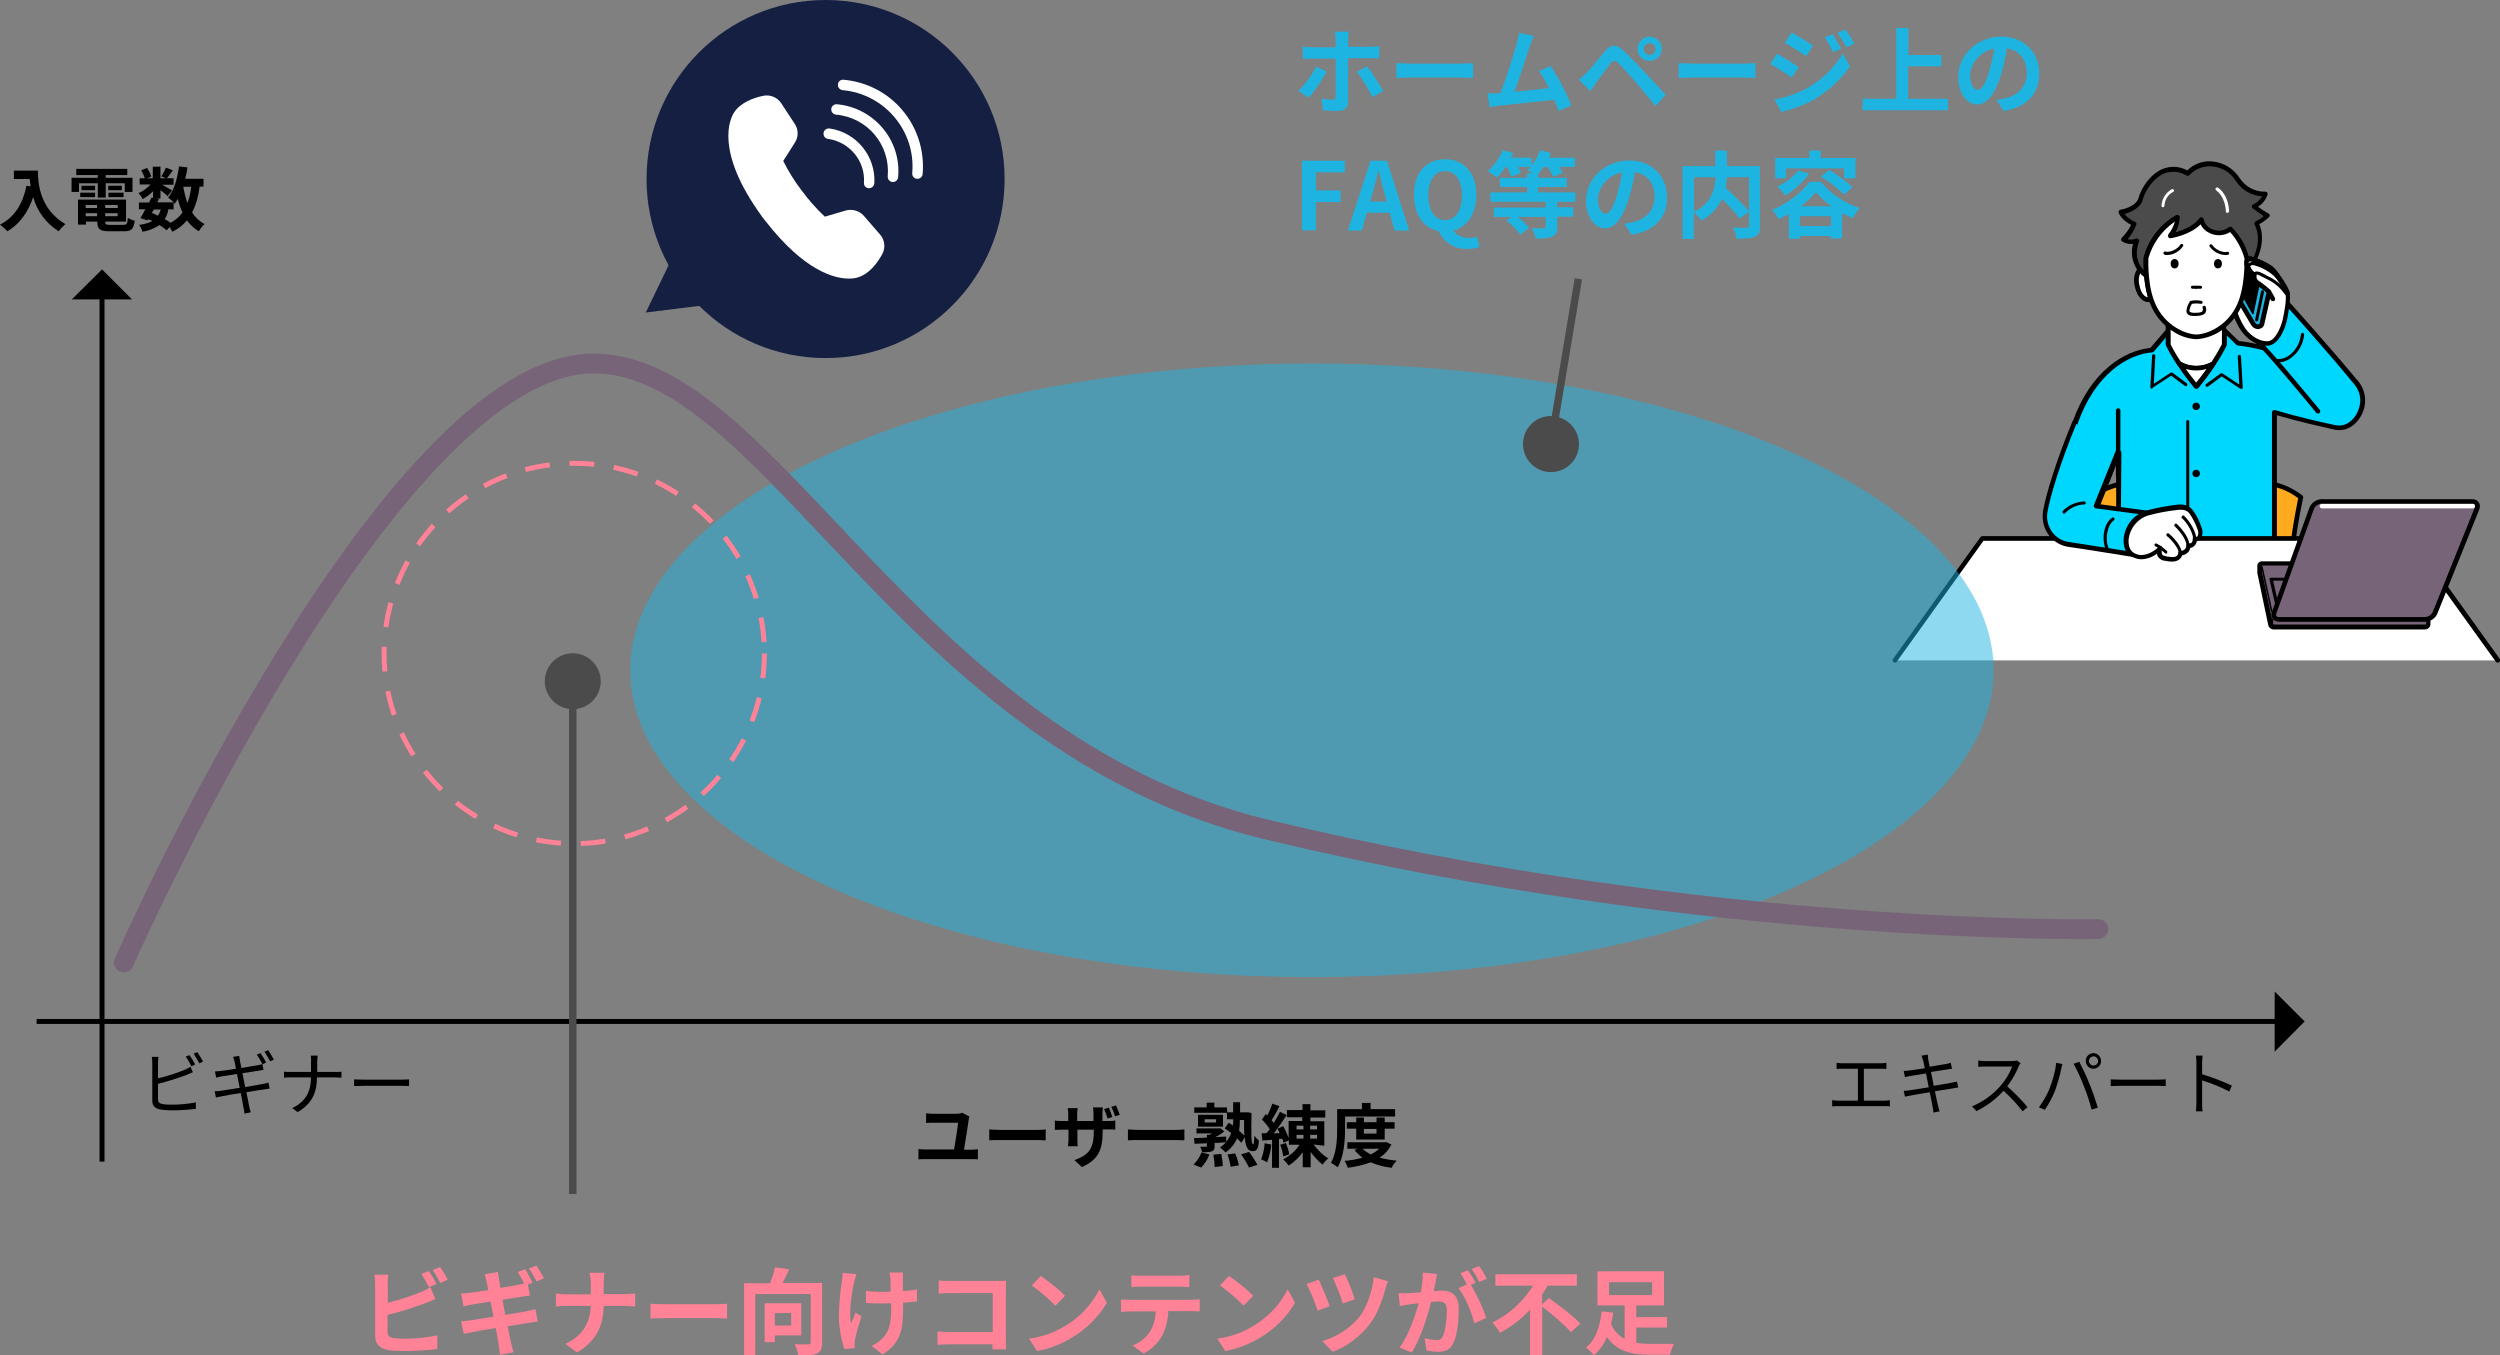 <?xml version="1.0" encoding="utf-8"?>
<!-- Generator: Adobe Illustrator 26.0.0, SVG Export Plug-In . SVG Version: 6.00 Build 0)  -->
<svg version="1.1" id="レイヤー_1" xmlns="http://www.w3.org/2000/svg" xmlns:xlink="http://www.w3.org/1999/xlink" x="0px"
	 y="0px" viewBox="0 0 1009.6 547.4" style="enable-background:new 0 0 1009.6 547.4;" xml:space="preserve">
<rect x="0" y="0" width="1009.6" height="547.4" fill="#808080" stroke="none"/>
<style type="text/css">
	.st0{fill:#FFAA1E;}
	.st1{fill:#00D7FF;}
	.st2{fill:#FFFFFF;}
	.st3{fill:#4B4B4B;}
	.st4{fill:#1EB4E1;}
	.st5{fill:#786478;}
	.st6{opacity:0.5;fill:#1EB4E1;enable-background:new    ;}
	.st7{fill:#FF8296;}
	.st8{fill:none;stroke:#000000;stroke-width:2;stroke-miterlimit:10;}
	.st9{fill:none;stroke:#786478;stroke-width:8;stroke-linecap:round;stroke-miterlimit:10;}
	.st10{fill:#141F42;}
	.st11{fill:none;stroke:#FF8296;stroke-width:2;stroke-miterlimit:10;stroke-dasharray:10,8;}
	.st12{fill:none;stroke:#4B4B4B;stroke-width:3;stroke-miterlimit:10;}
</style>
<g id="Layer_2">
	<g id="レイヤー_7">
		<path class="st0" d="M915.4,195.2c0,0,6.5,0,13.8,5.6c0,0-2,8.5-3.3,19.5h-9.9L915.4,195.2z"/>
		<path d="M925.8,221.3h-9.9c-0.5,0-1-0.4-1-0.9l-0.5-25.1c0-0.3,0.1-0.5,0.3-0.7c0.2-0.2,0.4-0.3,0.7-0.3c0.3,0,7,0.1,14.4,5.8
			c0.3,0.2,0.4,0.6,0.3,1c0,0.1-2,8.6-3.3,19.4C926.6,220.9,926.3,221.3,925.8,221.3z M916.8,219.4h8.2c1.2-8.9,2.7-16.1,3.1-18.2
			c-3.4-2.6-7.5-4.4-11.8-5L916.8,219.4z"/>
		<path class="st0" d="M858.5,195.2c0,0-6.5,0-13.8,5.6c0,0,2,8.5,3.3,19.5h9.9L858.5,195.2z"/>
		<path d="M857.9,221.3H848c-0.5,0-0.9-0.4-0.9-0.8c-1.4-10.8-3.3-19.4-3.3-19.4c-0.1-0.4,0-0.8,0.3-1c7.4-5.7,14.1-5.8,14.4-5.8
			c0.3,0,0.5,0.1,0.7,0.3c0.2,0.2,0.3,0.4,0.3,0.7l-0.6,25.1C858.9,220.8,858.4,221.3,857.9,221.3z M848.9,219.4h8.1l0.5-23.1
			c-4.3,0.6-8.3,2.4-11.8,5C846.2,203.3,847.7,210.5,848.9,219.4z"/>
		<path class="st1" d="M950.7,153.8c-11.9-14.4-28.5-32.8-28.5-32.8l-11.3,16.1l3.4,3.4c-3.5-0.9-7.1-1.6-10.7-2l-5.4-5.2v5.8
			c0,0-3.2,7.1-11.3,16.9c-8.1-9.8-11.3-16.9-11.3-16.9v-5.8l-6.8,8c-11.6,1-24.4,10.6-31,29.3l-1.2,11.6l10.2,22.2l8.6-21.6v39.6
			h63v-55.8c11.1,3.2,20.5,5.2,24,6c4.5,1.1,8-1.4,9.8-4.6S955.7,159.2,950.7,153.8z"/>
		<path d="M918.5,223.4h-63c-0.5,0-0.9-0.4-0.9-0.9l0,0v-34.7l-6.8,17.1c-0.1,0.4-0.5,0.6-0.8,0.6c-0.4,0-0.7-0.2-0.9-0.6
			l-10.2-22.2c-0.1-0.2-0.1-0.3-0.1-0.5l1.2-11.6c0-0.1,0-0.1,0-0.2c7.2-20.4,20.8-28.8,31.4-29.9l6.6-7.7c0.3-0.3,0.7-0.4,1-0.3
			c0.4,0.1,0.6,0.5,0.6,0.9v5.6c2.9,5.6,6.3,10.8,10.4,15.6c4-4.8,7.5-10,10.3-15.6v-5.6c0-0.4,0.2-0.7,0.6-0.9
			c0.3-0.1,0.7-0.1,1,0.2l5.2,5c1,0.1,4,0.5,7.3,1.2l-1.1-1.1c-0.3-0.3-0.4-0.8-0.1-1.2l11.4-16.1c0.2-0.2,0.4-0.4,0.7-0.4
			c0.3,0,0.6,0.1,0.8,0.3c0.2,0.2,16.7,18.5,28.5,32.7c4,4.1,4.7,10.4,1.6,15.3c-1.9,3.2-5.7,6.3-10.9,5l-1.3-0.3
			c-4-0.9-12.1-2.7-21.5-5.4v54.6C919.4,222.9,919,223.3,918.5,223.4C918.5,223.4,918.5,223.4,918.5,223.4z M856.4,221.5h61.1v-54.9
			c0-0.3,0.1-0.6,0.4-0.8c0.2-0.2,0.5-0.2,0.8-0.2c9.8,2.9,18.4,4.8,22.6,5.7l1.4,0.3c5.2,1.3,8-2.9,8.8-4.1
			c1.5-2.6,3.4-7.9-1.4-13.1l0,0c-10.2-12.4-24.2-28-27.6-31.8l-10.2,14.5l2.8,2.9c0.3,0.3,0.3,0.8,0.2,1.1
			c-0.2,0.4-0.6,0.6-1.1,0.4c-3.5-0.9-7-1.6-10.6-2c-0.2,0-0.4-0.1-0.5-0.3l-3.8-3.7v3.6c0,0.1,0,0.3-0.1,0.4
			c-0.1,0.3-3.3,7.3-11.4,17.1c-0.4,0.4-1,0.4-1.4,0c0,0,0,0,0,0c-8.1-9.8-11.3-16.8-11.4-17.1c-0.1-0.1-0.1-0.2-0.1-0.4V136l-5.1,6
			c-0.2,0.2-0.4,0.3-0.6,0.3c-10,0.8-23.1,8.8-30.1,28.6l-1.2,11.2l9.2,19.9l7.8-19.6c0.2-0.4,0.6-0.7,1-0.6
			c0.4,0.1,0.8,0.5,0.8,0.9L856.4,221.5z"/>
		<path class="st2" d="M862.9,114.4c0.6,4,2.7,7.4,5.8,6.4c-1.2-4.1-1.9-8.4-2-12.8C864.4,107.3,862.3,110.6,862.9,114.4z"/>
		<path d="M867.6,122c-0.8,0-1.5-0.2-2.2-0.7c-1.7-1.1-3-3.6-3.5-6.7l0,0c-0.4-2.7,0.4-5.4,2-6.8c0.8-0.7,2-1,3-0.6
			c0.4,0.1,0.6,0.5,0.6,0.9c0.1,4.2,0.8,8.4,2,12.5c0.2,0.5-0.1,1-0.6,1.2C868.5,121.9,868.1,122,867.6,122z M863.8,114.3
			c0.4,2.6,1.3,4.6,2.6,5.4c0.3,0.2,0.6,0.3,1,0.3c-1-3.6-1.6-7.4-1.7-11.1c-0.2,0.1-0.4,0.2-0.5,0.3
			C864.2,110.1,863.5,112,863.8,114.3L863.8,114.3z"/>
		<path class="st2" d="M909.3,114.5c-0.6,4-2.1,6.5-4,6.3c1.2-4.1,1.9-8.4,2-12.8C909.5,107.3,909.8,110.7,909.3,114.5z"/>
		<path d="M905.5,121.8h-0.3c-0.3,0-0.5-0.2-0.7-0.4c-0.2-0.2-0.2-0.5-0.1-0.8c1.2-4.1,1.9-8.3,2-12.5c0-0.4,0.3-0.7,0.6-0.9
			c0.8-0.3,1.6-0.2,2.2,0.3c1.5,1.2,1.4,4.6,1,7.1l0,0C909.6,119.2,907.8,121.8,905.5,121.8z M908.1,109.2c-0.1,3.4-0.6,6.7-1.4,10
			c0.9-1.4,1.5-3.1,1.6-4.8l0,0C908.8,111.3,908.5,109.7,908.1,109.2z"/>
		<path class="st3" d="M915.9,87.1c-1.9-1.1-3.8-2.3-5.5-3.8c3.3-1.2,4.6-4.9,4.6-4.9c-4.6,0.2-8.9-2.1-11.4-6
			c-4.1-6.4-14.1-8.9-20.1-2.4c-10-5.7-17.6,4.5-19.1,10.8c-1.7,4-8,5-8,5c1.4,3,5.4,4.7,5.4,4.7c-0.9,2.4-2.4,4.6-4.2,6.3
			c1.6,0.9,3.5,1.1,5.3,0.4c-2.4,6.6,0.2,11.4,3.9,14.2c-0.2-2.4-0.3-4.8-0.2-7.2c1.9-7,6.4-12.9,12.7-16.5
			c-0.2,2.8-1.2,5.5-3.1,7.6c0,0,9.1-1.5,12.7-6.7c0.4,4.1,6.9,7.6,11.7,3.8c3.1,3.3,5.4,7.3,6.6,11.7c0.1,1.8,0.1,3.6,0,5.4
			c4.8-4.7,7.4-13.4,4.2-19.5C913.1,89.4,914.6,88.3,915.9,87.1z"/>
		<path d="M866.8,112.3c-0.2,0-0.4-0.1-0.6-0.2c-4.3-3.1-6.2-8.5-4.8-13.6c-1.5,0.2-3.1-0.2-4.4-1c-0.2-0.2-0.4-0.4-0.4-0.7
			c0-0.3,0.1-0.6,0.3-0.8c1.5-1.5,2.8-3.2,3.7-5.2c-1.3-0.7-3.9-2.3-5-4.8c-0.2-0.5,0.1-1.1,0.6-1.3c0,0,0.1,0,0.1,0
			c0.1,0,5.7-0.9,7.2-4.3c1.1-4.4,4.8-10,9.7-12.1c3.3-1.4,7-1.2,10.1,0.5c2.7-2.6,6.4-4,10.1-3.6c4.5,0.4,8.5,2.8,11,6.6
			c2.2,3.5,6.1,5.7,10.3,5.6h0.1c0.3,0,0.6,0.1,0.8,0.4c0.2,0.2,0.2,0.6,0.1,0.9c-0.7,2-2,3.6-3.8,4.8c1.3,1,2.7,1.9,4.2,2.7
			c0.3,0.1,0.5,0.4,0.5,0.7c0.1,0.3-0.1,0.6-0.3,0.8c-1.2,1.1-2.5,2.1-3.9,2.8c2.8,6.6-0.2,15.2-4.8,19.7c-0.4,0.4-1,0.4-1.3,0
			c-0.2-0.2-0.3-0.5-0.3-0.7c0.2-2.7,0.1-4.8,0.1-5.2c-1.1-3.9-3.1-7.6-5.8-10.6c-2.4,1.5-5.3,1.7-7.9,0.6c-1.7-0.7-3.2-2-4-3.7
			c-4.2,4.3-11.8,5.6-12.1,5.6c-0.5,0.1-1-0.3-1.1-0.8c0-0.3,0-0.5,0.2-0.8c1.2-1.5,2.1-3.3,2.6-5.1c-5.1,3.5-8.8,8.7-10.5,14.7
			c-0.1,2.3,0,4.6,0.2,6.9c0,0.4-0.1,0.7-0.5,0.9C867.1,112.2,867,112.3,866.8,112.3z M862.9,96.3c0.2,0,0.5,0.1,0.7,0.3
			c0.3,0.3,0.4,0.6,0.2,1c-2.1,5.7,0,9.5,1.9,11.6c-0.1-2.9,0-4.9,0-5c0-0.1,0-0.1,0-0.2c1.9-7.2,6.7-13.3,13.1-17
			c0.5-0.2,1-0.1,1.3,0.4c0.1,0.1,0.1,0.3,0.1,0.4c-0.1,2.2-0.7,4.3-1.8,6.2c2.8-0.8,7.5-2.5,9.8-5.7c0.2-0.3,0.6-0.5,1-0.4
			c0.4,0.1,0.7,0.4,0.7,0.8c0.4,1.8,1.7,3.4,3.5,4c2.2,1,4.8,0.7,6.7-0.8c0.4-0.3,0.9-0.3,1.3,0.1c3.3,3.4,5.6,7.5,6.8,12.1
			c0,0.1,0,0.1,0,0.2c0,0.1,0.1,1.1,0,2.8c3.3-4.5,5-11.3,2.3-16.4c-0.1-0.2-0.1-0.5,0-0.8c0.1-0.2,0.3-0.4,0.5-0.6
			c1.2-0.5,2.3-1.2,3.2-2c-1.6-1-3-2.1-4.5-3.2c-0.4-0.3-0.5-0.9-0.1-1.3c0.1-0.1,0.3-0.2,0.4-0.3c1.5-0.6,2.7-1.7,3.5-3.2
			c-4.4-0.3-8.4-2.7-10.7-6.4c-2.1-3.3-5.6-5.4-9.5-5.7c-3.4-0.3-6.8,1-9.1,3.5c-0.3,0.3-0.8,0.4-1.2,0.2c-2.7-1.7-6.1-2-9.1-0.8
			c-4.4,1.9-7.7,7-8.7,10.9c0,0.1,0,0.1,0,0.2c-1.4,3.2-5.3,4.7-7.3,5.2c1.2,1.4,2.6,2.5,4.3,3.2c0.5,0.2,0.7,0.7,0.5,1.2
			c-0.8,2.1-2,4.1-3.5,5.8c1.1,0.3,2.3,0.2,3.3-0.2C862.7,96.2,862.8,96.2,862.9,96.3L862.9,96.3z"/>
		<path class="st2" d="M873.5,83.7L873.5,83.7c-0.4,0-0.7-0.3-0.6-0.7c0.2-2.8,1.8-5.3,4.2-6.6c0.3-0.1,0.7,0,0.8,0.3
			c0.1,0.3,0,0.7-0.3,0.8l0,0c-2.1,1.1-3.4,3.2-3.5,5.5C874,83.5,873.8,83.7,873.5,83.7z"/>
		<path class="st2" d="M899.5,86c-0.3,0-0.6-0.3-0.6-0.6c-0.3-6.2-3.8-8.4-3.9-8.5c-0.3-0.2-0.4-0.6-0.2-0.9
			c0.2-0.3,0.6-0.4,0.9-0.2c0,0,0,0,0,0c0.2,0.1,4.2,2.6,4.5,9.5C900.1,85.7,899.8,86,899.5,86L899.5,86z"/>
		<path d="M869,157c-0.1,0-0.2,0-0.3-0.1c-0.2-0.1-0.3-0.3-0.3-0.6l0.7-12.6c0-0.3,0.2-0.6,0.6-0.7c0.3,0,0.6,0.2,0.7,0.6
			c0,0,0,0.1,0,0.1l-0.6,11.3l6.8-4.5c0.2-0.1,0.5-0.1,0.7,0l5.8,4.3c0.3,0.2,0.3,0.6,0.1,0.9c0,0,0,0,0,0c-0.2,0.3-0.6,0.3-0.9,0.1
			l-5.5-4.1l-7.5,4.9C869.2,156.9,869.1,157,869,157z"/>
		<path class="st2" d="M886.9,132.1l-11.3-2.5v9.6c1.3,2.7,2.8,5.2,4.4,7.7c4.2,2.4,9.5,2.4,13.7,0c1.7-2.4,3.1-5,4.4-7.7v-9.6
			L886.9,132.1z"/>
		<path d="M886.9,149.6c-2.6,0.1-5.1-0.6-7.4-2c-0.1-0.1-0.2-0.2-0.3-0.3c-1.7-2.5-3.2-5.1-4.5-7.8c-0.1-0.1-0.1-0.3-0.1-0.4v-9.6
			c0-0.5,0.4-1,0.9-1c0.1,0,0.1,0,0.2,0l11.1,2.5l11.1-2.4c0.3-0.1,0.6,0,0.8,0.2c0.2,0.2,0.3,0.5,0.3,0.7v9.6c0,0.1,0,0.3-0.1,0.4
			c-1.3,2.7-2.8,5.3-4.5,7.8c-0.1,0.1-0.2,0.2-0.3,0.3C892.1,149,889.5,149.7,886.9,149.6z M880.8,146.2c3.9,2.1,8.5,2.1,12.3,0
			c1.5-2.3,2.9-4.7,4.2-7.2v-8.2l-10.1,2.3c-0.1,0-0.3,0-0.4,0l-10.2-2.3v8.3C877.8,141.5,879.2,143.9,880.8,146.2z"/>
		<path class="st2" d="M886.9,148.7c-2.4,0.1-4.8-0.6-6.9-1.8c2.1,3.2,4.4,6.3,6.9,9.2c2.4-2.9,4.7-6,6.8-9.2
			C891.7,148.1,889.4,148.7,886.9,148.7z"/>
		<path d="M886.9,157c-0.3,0-0.6-0.1-0.7-0.3c-2.5-3-4.8-6.1-6.9-9.3c-0.3-0.4-0.2-1,0.3-1.3c0.3-0.2,0.7-0.2,1,0
			c3.9,2.2,8.7,2.2,12.7,0c0.4-0.3,1-0.2,1.3,0.3c0.2,0.3,0.2,0.7,0,1c-2.1,3.2-4.4,6.3-6.9,9.3C887.5,156.9,887.2,157,886.9,157z
			 M882.7,149c1.3,1.8,2.7,3.7,4.2,5.5c1.5-1.8,2.9-3.7,4.2-5.5C888.4,149.8,885.5,149.8,882.7,149L882.7,149z"/>
		<path d="M904.9,157c-0.1,0-0.2,0-0.3-0.1l-7.4-4.9l-5.5,4.1c-0.3,0.2-0.7,0.1-0.9-0.1c-0.2-0.3-0.1-0.7,0.1-0.9c0,0,0,0,0,0
			l5.9-4.3c0.2-0.1,0.5-0.1,0.7,0l6.8,4.5l-0.6-11.3c0-0.3,0.2-0.6,0.6-0.7c0.3,0,0.6,0.2,0.7,0.6l0.7,12.6c0,0.2-0.1,0.5-0.3,0.6
			C905.1,157,905,157,904.9,157z"/>
		<path d="M883.5,207.9c-0.3,0-0.6-0.3-0.6-0.6v-37.1c0-0.3,0.3-0.6,0.6-0.6c0.3,0,0.6,0.3,0.6,0.6c0,0,0,0,0,0v37.1
			C884.2,207.6,883.9,207.9,883.5,207.9z"/>
		<circle cx="886.9" cy="164.1" r="1.5"/>
		<circle cx="886.9" cy="191.2" r="1.5"/>
		<path d="M936.1,167c-0.3,0-0.5-0.1-0.7-0.3c-4.4-5.4-18-21.7-21.7-25.4c-0.3-0.4-0.3-1,0-1.3c0.4-0.4,1-0.4,1.3,0c0,0,0,0,0,0
			c2.6,2.5,9.7,10.9,21.8,25.5c0.3,0.4,0.3,1-0.1,1.3c0,0,0,0,0,0C936.6,166.9,936.3,167,936.1,167z"/>
		<path d="M920,146.4c-0.3,0-0.6,0-0.9-0.1c-0.3,0-0.6-0.4-0.5-0.7c0-0.3,0.4-0.6,0.7-0.6c2.1,0.2,4.2-0.6,5.8-2
			c2.3-2,3.8-4.8,4.1-7.9c0-0.3,0.2-0.6,0.6-0.7c0.3,0,0.6,0.2,0.7,0.6c0,0,0,0.1,0,0.1c-0.3,3.4-1.9,6.6-4.5,8.8
			C924.2,145.5,922.2,146.3,920,146.4z"/>
		<path class="st2" d="M901.9,124c0,0,1.5,5.6,4,9.1s6.4,5.9,10,5.6s6-6.2,6.7-9.2s1.7-8.6,1.2-10.8s-4.4-7.9-6-9.6s-6.8-4-8.7-4.4
			s-2.7,1.6-1.1,3.5L901.9,124z"/>
		<path d="M915.2,139.6c-3.6,0-7.4-2.2-10.1-6s-4.1-9.1-4.2-9.4c-0.1-0.2-0.1-0.4,0-0.6l5.9-15.5c-0.8-1-0.9-2.4-0.3-3.5
			c0.6-0.9,1.7-1.3,2.7-1c1.9,0.4,7.4,2.8,9.2,4.7c1.6,1.7,5.6,7.5,6.2,10c0.7,2.8-0.7,9.3-1.1,11.3c-0.8,3.3-3.3,9.6-7.5,10
			C915.7,139.6,915.5,139.6,915.2,139.6z M902.9,124.1c0.8,3,2.1,5.8,3.8,8.5c2.5,3.4,6.1,5.4,9.2,5.2c2.9-0.2,5.1-5.4,5.9-8.5
			c0.9-3.9,1.6-8.7,1.2-10.4c-0.5-2-4.2-7.5-5.8-9.2s-6.5-3.8-8.2-4.1c-0.3-0.1-0.5,0-0.7,0.2c-0.2,0.3-0.1,1,0.5,1.8
			c0.2,0.3,0.3,0.6,0.2,0.9L902.9,124.1z"/>
		<path class="st4" d="M904.3,121.3l5.7,9.6c0.8,1.3,3,1.5,3.4-0.1l3.2-14.2l-3.3-7l-6-3l-1.8,1.7L904.3,121.3z"/>
		<path d="M911.9,132.9c-1.1,0-2.1-0.6-2.7-1.5l-5.7-9.6c-0.1-0.2-0.1-0.4-0.1-0.6l1.2-12.9c0-0.2,0.1-0.4,0.3-0.6l1.8-1.7
			c0.3-0.3,0.7-0.3,1.1-0.2l6,3c0.2,0.1,0.3,0.2,0.4,0.4l3.3,7c0.1,0.2,0.1,0.4,0.1,0.6l-3.2,14.2c-0.2,1-1.1,1.7-2,1.8
			C912.1,133,912,133,911.9,132.9z M905.3,121.1l5.5,9.3c0.3,0.4,0.7,0.6,1.2,0.6c0.2,0,0.4-0.2,0.5-0.4l3.1-13.8l-3-6.4l-5.1-2.6
			l-1.1,1L905.3,121.1z"/>
		<path d="M911.3,129.8h-0.1c-0.3-0.1-0.6-0.4-0.5-0.7l2.4-11.4c0.1-0.3,0.4-0.6,0.7-0.5c0.3,0.1,0.6,0.4,0.5,0.8l-2.4,11.4
			C911.9,129.6,911.6,129.8,911.3,129.8z"/>
		<polygon points="905.2,118.6 909.8,126.6 912.6,113.1 910.3,108.5 907.3,106.7 905.4,108.5 		"/>
		<path d="M909.8,126.9c-0.1,0-0.2-0.1-0.3-0.2l-4.5-8c0-0.1,0-0.1,0-0.2l0.2-10.1c0-0.1,0-0.2,0.1-0.2l1.8-1.7
			c0.1-0.1,0.3-0.1,0.4,0l3,1.8c0.1,0,0.1,0.1,0.1,0.1l2.3,4.6c0,0.1,0,0.1,0,0.2l-2.8,13.5C910.1,126.8,910,126.9,909.8,126.9
			L909.8,126.9z M905.6,118.5l4.1,7.2l2.6-12.5l-2.2-4.4l-2.7-1.6l-1.6,1.5L905.6,118.5z"/>
		<polyline class="st2" points="1008.7,266.7 973.3,217.5 886.9,217.5 800.5,217.5 765.2,266.7 		"/>
		<path d="M1008.7,267.6c-0.3,0-0.6-0.1-0.8-0.4l-35.1-48.8H801l-35,48.8c-0.3,0.4-0.9,0.5-1.3,0.2c-0.4-0.3-0.5-0.9-0.2-1.3
			l35.3-49.2c0.2-0.2,0.5-0.4,0.8-0.4h172.8c0.3,0,0.6,0.1,0.8,0.4l35.3,49.2c0.3,0.4,0.2,1-0.2,1.3
			C1009.1,267.6,1008.9,267.7,1008.7,267.6z"/>
		<path class="st5" d="M980.6,249.1v2.8c0,0.7-0.6,1.3-1.3,1.3l0,0h-61.1c-0.6,0-1.2-0.4-1.3-1.1l-4.4-21v-2.7
			c0-0.5,0.4-0.9,0.9-0.9h26L980.6,249.1z"/>
		<path d="M979.3,254.2h-61.1c-1.1,0-2-0.8-2.2-1.8l-4.4-21c0-0.1,0-0.1,0-0.2v-2.7c0-1,0.8-1.8,1.8-1.8h26c0.2,0,0.3,0,0.4,0.1
			l41.2,21.6c0.3,0.2,0.5,0.5,0.5,0.8v2.8C981.6,253.1,980.6,254.2,979.3,254.2z M913.5,231l4.4,20.9c0,0.2,0.2,0.3,0.4,0.3h61.1
			c0.2,0,0.4-0.2,0.4-0.4v-2.2l-40.5-21.2h-25.7V231z"/>
		<path d="M922.6,245.8h-2.9c-0.3,0-0.5-0.2-0.6-0.5l-2.6-11.3c0-0.2,0-0.4,0.1-0.5c0.1-0.1,0.3-0.2,0.5-0.2h7.5
			c0.2,0,0.4,0.1,0.5,0.2c0.1,0.1,0.2,0.3,0.1,0.5l-2,11.3C923.2,245.6,922.9,245.8,922.6,245.8z M920.2,244.5h1.8l1.8-10H918
			L920.2,244.5z"/>
		<path d="M917.4,247.2c-0.1,0-0.3-0.1-0.3-0.2l-3.9-17.8c0-0.2,0.1-0.3,0.2-0.4c0,0,0,0,0,0c0.2,0,0.3,0.1,0.4,0.2l3.9,17.8
			C917.8,247,917.7,247.2,917.4,247.2C917.5,247.2,917.5,247.2,917.4,247.2L917.4,247.2z"/>
		<path d="M917.6,253.2c-0.2,0-0.3-0.1-0.3-0.3c0,0,0,0,0,0v-2.7c0-0.2,0.2-0.3,0.4-0.3c0.1,0,0.2,0.1,0.3,0.3v2.7
			C917.9,253.1,917.8,253.2,917.6,253.2z"/>
		<path class="st2" d="M907.2,104.2c-1.2-4.4-3.5-8.4-6.6-11.7c-4.8,3.7-11.3,0.3-11.7-3.8c-3.5,5.2-12.7,6.7-12.7,6.7
			c1.8-2.1,2.9-4.8,3.1-7.6c-6.2,3.6-10.8,9.5-12.7,16.4c0,0-0.7,12.4,3.7,20.6s12.7,11.3,16.6,11.3s12.2-3.1,16.6-11.3
			S907.2,104.2,907.2,104.2z"/>
		<path d="M886.9,137c-3.1-0.2-6-1.1-8.6-2.7c-3.7-2.2-6.8-5.3-8.8-9.1c-4.5-8.3-3.8-20.6-3.8-21.1c0-0.1,0-0.1,0-0.2
			c1.9-7.2,6.7-13.3,13.1-17c0.5-0.2,1-0.1,1.3,0.4c0.1,0.1,0.1,0.3,0.1,0.4c-0.1,2.2-0.7,4.3-1.8,6.2c2.8-0.8,7.5-2.5,9.8-5.7
			c0.2-0.3,0.6-0.5,1-0.4c0.4,0.1,0.7,0.4,0.7,0.8c0.4,1.8,1.7,3.4,3.5,4c2.2,1,4.8,0.7,6.7-0.8c0.4-0.3,0.9-0.3,1.3,0.1
			c3.3,3.4,5.6,7.5,6.8,12.1c0,0.1,0,0.1,0,0.2c0,0.5,0.7,12.8-3.8,21.1c-2,3.8-5.1,6.9-8.8,9.1C892.9,135.9,890,136.8,886.9,137z
			 M867.6,104.3c0,1.2-0.5,12.6,3.6,20c4.4,8.2,12.5,10.8,15.8,10.8s11.4-2.6,15.8-10.8c4-7.4,3.6-18.8,3.6-20
			c-1.1-3.9-3.1-7.6-5.8-10.6c-2.4,1.5-5.3,1.7-7.9,0.6c-1.7-0.7-3.2-2-4-3.7c-4.2,4.3-11.8,5.6-12.1,5.6c-0.5,0.1-1-0.3-1.1-0.8
			c0-0.3,0-0.5,0.2-0.8c1.2-1.5,2.1-3.3,2.6-5.1C873,93.1,869.3,98.4,867.6,104.3L867.6,104.3z"/>
		<path class="st2" d="M923.8,118.5c-0.6-2.2-4.4-7.9-6-9.6s-6.8-4-8.7-4.4s-2.7,1.6-1.1,3.5c0.4,1.2,1.3,2.2,2.4,2.8
			c-0.3,1.3,0.2,2.6,1.3,3.3c2,1.3,4.5,3.5,4.5,3.5l1.6,2.9"/>
		<path d="M917.8,121.6c-0.3,0-0.7-0.2-0.8-0.5l-1.5-2.8c-0.5-0.4-2.7-2.2-4.3-3.3c-1.2-0.8-1.9-2.2-1.8-3.7c-1-0.7-1.8-1.7-2.2-2.8
			c-0.9-1.1-1.2-2.6-0.5-3.8c0.6-0.9,1.7-1.3,2.7-1c1.9,0.4,7.4,2.8,9.2,4.7c1.6,1.7,5.6,7.5,6.2,10c0.1,0.5-0.2,1-0.7,1.2
			c-0.5,0.1-1-0.2-1.2-0.7c0,0,0,0,0,0c-0.5-2-4.2-7.5-5.8-9.2s-6.5-3.8-8.2-4.1c-0.3-0.1-0.5,0-0.7,0.2c-0.2,0.3-0.1,1,0.5,1.8
			c0.1,0.1,0.1,0.2,0.2,0.3c0.4,1,1.1,1.8,2,2.3c0.4,0.2,0.5,0.7,0.4,1.1c-0.2,0.9,0.2,1.8,1,2.2c2,1.3,4.5,3.5,4.6,3.6
			c0.1,0.1,0.2,0.2,0.2,0.3l1.6,2.9c0.2,0.5,0.1,1-0.4,1.3C918.1,121.6,918,121.6,917.8,121.6z"/>
		<path d="M923,118.9c-0.2,0-0.4-0.1-0.5-0.3c-1.8-2.6-4.4-4.7-7.3-6c-0.3-0.2-0.7-0.3-1-0.5c-1.1-0.6-2.5-1.4-3.1-1.2
			c-0.1,0-0.2,0.1-0.2,0.2c-0.2,0.3-0.5,0.4-0.8,0.3c-0.3-0.2-0.4-0.5-0.3-0.8c0.2-0.4,0.6-0.7,1-0.9c1-0.3,2.3,0.3,4.1,1.3l0.9,0.5
			c3.1,1.4,5.8,3.6,7.8,6.4c0.2,0.3,0.1,0.7-0.2,0.9C923.3,118.9,923.2,118.9,923,118.9z"/>
		<path d="M919.9,112.7c-0.2,0-0.3-0.1-0.5-0.2c-2.4-2.5-5.5-4.4-8.9-5.3c-0.5-0.2-1-0.2-1.4,0c-0.3,0.2-0.6,0.6-0.6,1
			c-0.1,0.3-0.4,0.5-0.8,0.5c0,0,0,0,0,0c-0.3-0.1-0.5-0.4-0.5-0.8c0,0,0,0,0,0c0.1-0.7,0.6-1.4,1.2-1.8c0.7-0.4,1.6-0.4,2.4-0.2
			c3.6,1,6.9,2.9,9.5,5.7c0.2,0.2,0.2,0.6,0,0.9C920.2,112.7,920.1,112.7,919.9,112.7L919.9,112.7z"/>
		<ellipse cx="878.2" cy="106.5" rx="1.6" ry="1.9"/>
		<path d="M886.9,116.6h-1.6c-0.3,0-0.6-0.4-0.5-0.7c0-0.3,0.3-0.5,0.5-0.5h1.6c0.3,0,0.6,0.4,0.5,0.7
			C887.4,116.4,887.2,116.6,886.9,116.6z"/>
		<path d="M875.2,103c-0.4,0-0.8,0-1.1-0.2c-0.3-0.1-0.5-0.5-0.4-0.8c0,0,0,0,0,0c0.1-0.3,0.4-0.5,0.8-0.4c1.8,0.5,5-1,6-2.8
			c0.2-0.3,0.6-0.4,0.9-0.2c0.3,0.2,0.4,0.5,0.2,0.8C880.1,101.6,877.8,102.9,875.2,103z"/>
		<ellipse cx="895.7" cy="106.5" rx="1.6" ry="1.9"/>
		<path d="M888.6,116.6h-1.6c-0.3,0-0.7-0.2-0.7-0.5s0.2-0.7,0.5-0.7c0.1,0,0.1,0,0.2,0h1.6c0.3,0,0.7,0.2,0.7,0.5s-0.2,0.7-0.5,0.7
			C888.7,116.6,888.6,116.6,888.6,116.6z"/>
		<path d="M898.7,103c-2.6-0.1-4.9-1.4-6.4-3.5c-0.2-0.3,0-0.7,0.3-0.8c0.3-0.1,0.6,0,0.8,0.2c1,1.8,4.3,3.3,6,2.8
			c0.3-0.1,0.7,0.1,0.8,0.4c0.1,0.3-0.1,0.7-0.4,0.8c0,0,0,0,0,0C899.4,103,899,103,898.7,103z"/>
		<path d="M886.3,127.6c-1.4,0-2.2-0.1-2.8-0.7c-0.4-0.4-0.6-0.9-0.5-1.5c0.1-1.3,0.6-2.5,1.3-3.6c0.1-0.1,0.2-0.2,0.4-0.3
			c1.4-0.3,2.9-0.3,4.3,0c0.3,0.1,0.6,0.4,0.5,0.7s-0.4,0.6-0.7,0.5c0,0,0,0,0,0c-1.2-0.2-2.4-0.2-3.6,0c-0.5,0.8-0.9,1.7-1,2.7
			c0,0.4,0.1,0.5,0.2,0.6c0.8,0.3,1.6,0.4,2.5,0.3c1,0,2.2-0.1,2.5-0.6c0.2-0.4,0.3-0.9,0.1-1.4c-0.1-0.3,0.1-0.7,0.5-0.8
			c0,0,0,0,0,0c0.3-0.1,0.7,0.1,0.8,0.5c0.3,0.8,0.2,1.7-0.3,2.5c-0.7,0.8-1.9,1-3.5,1.1L886.3,127.6z"/>
		<path class="st5" d="M998.6,202.5h-61.1c-1.8,0.1-3.4,1.2-4,2.9l-15.1,42c-0.5,0.9-0.1,2.1,0.8,2.5c0.3,0.2,0.7,0.2,1,0.2h59.2
			c1.7-0.1,3.2-1.2,3.9-2.8l16.9-42C1001,203.8,1000.2,202.5,998.6,202.5z"/>
		<path d="M979.5,251.1h-59.2c-1,0-1.9-0.4-2.5-1.2c-0.5-0.8-0.7-1.9-0.3-2.8l15.1-42c0.8-2,2.7-3.4,4.8-3.5h61.1
			c1,0,1.9,0.4,2.5,1.2c0.6,0.9,0.6,2,0.2,3l-16.9,42C983.5,249.7,981.6,251,979.5,251.1z M937.5,203.4c-1.4,0.1-2.6,1-3.1,2.3
			l-15.1,42c-0.2,0.3-0.2,0.8,0,1.1c0.2,0.3,0.6,0.4,0.9,0.4h59.2c1.3-0.1,2.5-0.9,3.1-2.2l16.9-42c0.2-0.4,0.2-0.9,0-1.2
			c-0.2-0.3-0.6-0.4-0.9-0.4L937.5,203.4z"/>
		<path class="st2" d="M998.7,205.3h-61.1c-0.5-0.1-0.9-0.5-0.8-1c0-0.4,0.4-0.8,0.8-0.8h61.1c0.5,0.1,0.9,0.5,0.8,1
			C999.5,204.9,999.1,205.3,998.7,205.3z"/>
		<path class="st1" d="M837.8,170.7c-6.4,15.3-10.6,29.3-11.7,35.7c-1.3,6.1,2.7,12.1,8.8,13.4c0.3,0.1,0.5,0.1,0.8,0.1
			c6.8,1,25.7,4.1,25.7,4.1l9.3-16.3l-24-3.2l8.6-21.6"/>
		<path d="M861.4,224.9h-0.2c-0.2,0-18.9-3.1-25.6-4c-3.3-0.4-6.3-2.2-8.3-4.9c-2-2.8-2.8-6.3-2.2-9.8c1.1-6.4,5.3-20.3,11.8-35.9
			c0.2-0.5,0.8-0.7,1.2-0.5c0.5,0.2,0.7,0.8,0.5,1.2c-6.4,15.4-10.6,29.2-11.7,35.5c-0.6,2.9,0.1,5.9,1.8,8.3c1.7,2.3,4.2,3.8,7,4.1
			c6,0.9,21.7,3.4,25,3.9l8.3-14.5l-22.6-3c-0.3,0-0.5-0.2-0.7-0.5c-0.1-0.3-0.2-0.6-0.1-0.8l8.7-21.6c0.2-0.5,0.7-0.7,1.2-0.5
			c0.5,0.2,0.7,0.7,0.5,1.2l-8.2,20.5l22.8,3.1c0.3,0,0.6,0.2,0.7,0.5c0.1,0.3,0.1,0.6,0,0.9l-9.3,16.3
			C862.1,224.8,861.7,224.9,861.4,224.9z"/>
		<path class="st2" d="M866.9,207.2c-4.7,1.5-8,5.7-8.4,10.6c-0.3,4.7,2,6.3,4.6,7s6.5-0.6,9.1-3.4c-0.8,3.2,0.5,3.9,2.4,4.2
			s5.3,1,5.8-2.4c1.6,0.2,3-1,3.2-2.6c0-0.1,0-0.3,0-0.4c1.5,0.4,2.6-1,2.6-2.7c1.7,0.2,2.7-1.5,2-3.8c-0.8-2.5-2-4.8-3.4-7
			c-1.1-1.4-2.7-2.2-5.4-1.9C875.2,205.3,871,206.1,866.9,207.2z"/>
		<path d="M877.1,226.8c-0.7,0-1.4-0.1-2.1-0.2l-0.4-0.1c-1.2,0-2.3-0.6-3-1.5c-0.3-0.4-0.5-0.9-0.5-1.4c-2.6,1.9-5.8,2.7-8.2,2
			c-3.8-1-5.5-3.6-5.3-8c0.5-5.3,4-9.8,9.1-11.4l0,0c4.1-1.1,8.3-1.9,12.6-2.4c2.8-0.3,4.8,0.4,6.3,2.3c1.6,2.2,2.8,4.7,3.6,7.3
			c0.5,1.4,0.3,3-0.5,4.2c-0.4,0.5-0.9,0.8-1.5,0.9c-0.2,0.9-0.6,1.6-1.3,2.2c-0.4,0.3-0.9,0.5-1.4,0.6c-0.3,1.6-1.6,2.7-3.2,2.9
			C880.5,226.3,878.7,226.8,877.1,226.8z M872.2,220.4c0.2,0,0.3,0,0.5,0.1c0.4,0.2,0.6,0.6,0.5,1.1c-0.3,0.8-0.3,1.6,0,2.4
			c0.2,0.3,0.7,0.5,1.7,0.7l0.5,0.1c2.7,0.4,4,0.2,4.3-1.6c0.1-0.5,0.5-0.8,1-0.8c1.1,0.1,2.1-0.7,2.2-1.8c0-0.1,0-0.2,0-0.3
			c0-0.3,0.1-0.5,0.4-0.7c0.2-0.2,0.5-0.2,0.8-0.2c0.3,0.1,0.6,0,0.8-0.1c0.4-0.4,0.7-1,0.6-1.6c0-0.3,0.1-0.5,0.3-0.7
			c0.2-0.2,0.5-0.3,0.8-0.2c0.3,0.1,0.6,0,0.8-0.2c0.4-0.7,0.5-1.6,0.2-2.4c-0.8-2.4-1.9-4.6-3.3-6.7c-0.7-0.9-1.8-1.9-4.6-1.6
			c-4.1,0.4-8.3,1.2-12.3,2.3l0,0c-4.3,1.4-7.3,5.2-7.8,9.7c-0.2,4.4,1.8,5.5,3.9,6.1c2.4,0.6,5.8-0.7,8.2-3.1
			C871.7,220.6,871.9,220.4,872.2,220.4z"/>
		<path d="M851.3,223c-0.2,0-0.4-0.1-0.5-0.3c-2.2-3.8-1.6-11,2-13.5c0.2-0.3,0.6-0.3,0.9-0.1s0.3,0.6,0.1,0.9
			c-0.1,0.1-0.1,0.1-0.2,0.2c-2.6,1.8-3.9,8-1.7,11.9c0.2,0.3,0.1,0.7-0.2,0.9C851.5,222.9,851.4,223,851.3,223z"/>
		<path d="M833.5,207.4c-0.3,0-0.6-0.3-0.6-0.7c0-0.1,0-0.2,0.1-0.3c2.3-2.4,5.4-3.8,8.8-3.9c0.3,0,0.6,0.4,0.5,0.7
			c0,0.3-0.3,0.5-0.5,0.5c-3,0.1-5.8,1.4-7.8,3.5C833.9,207.4,833.7,207.4,833.5,207.4z"/>
		<path d="M880.4,223.9L880.4,223.9c-0.4,0-0.7-0.4-0.6-0.7c0.2-1.1-1.9-4.4-4.7-6.7c-0.3-0.2-0.3-0.6-0.1-0.9c0,0,0,0,0,0
			c0.2-0.3,0.6-0.3,0.9-0.1c0,0,0,0,0,0c2.7,2.2,5.4,5.9,5.1,7.8C881,223.6,880.7,223.9,880.4,223.9z"/>
		<path d="M883.6,220.9c-0.3,0-0.6-0.3-0.6-0.6c0-1.6-1.5-4.6-4.7-7.7c-0.3-0.2-0.3-0.6-0.1-0.9c0.2-0.3,0.6-0.3,0.9-0.1
			c0,0,0.1,0.1,0.1,0.1c3,2.9,5,6.3,5,8.5C884.2,220.6,883.9,220.9,883.6,220.9C883.6,220.9,883.6,220.9,883.6,220.9L883.6,220.9z"
			/>
		<path d="M886.2,218.2L886.2,218.2c-0.4,0-0.7-0.3-0.6-0.7c0,0,0,0,0,0c0.2-1.6-1.9-6-4.4-8.2c-0.3-0.2-0.3-0.6,0-0.9
			c0.2-0.3,0.6-0.3,0.9,0c2.6,2.4,5.1,7.2,4.8,9.4C886.8,218,886.5,218.2,886.2,218.2z"/>
		<path d="M874.8,223.6c-0.2,0-0.3-0.1-0.5-0.2c-1.2-1.1-2.5-2-3.9-2.8c-0.3-0.2-0.4-0.5-0.3-0.8c0.2-0.3,0.5-0.4,0.8-0.3
			c1.5,0.8,2.9,1.8,4.2,3c0.2,0.2,0.2,0.6,0,0.9C875.1,223.6,874.9,223.6,874.8,223.6L874.8,223.6z"/>
		<path d="M855.4,193.4c-0.5,0-0.9-0.5-0.9-1v-26.7c0.1-0.5,0.5-0.9,1-0.8c0.4,0,0.8,0.4,0.8,0.8v26.8
			C856.3,193,855.9,193.4,855.4,193.4z"/>
		<ellipse class="st6" cx="529.8" cy="270.7" rx="275.3" ry="123.9"/>
		<path class="st4" d="M528.5,39.5l-4.1-2.8c2.9-2.9,5.3-6.2,7.1-9.8l4.3,2C533.7,32.7,531.3,36.3,528.5,39.5z M544.4,15.9v3h8.8
			c1.3,0,2.5-0.1,3.8-0.3v5c-1.2-0.1-2.7-0.1-3.7-0.1h-8.9v17.7c0,2.2-1.3,3.6-4,3.6c-2.1,0-4.1-0.1-6.2-0.3l-0.5-4.7
			c1.4,0.3,2.8,0.4,4.3,0.5c1,0,1.3-0.4,1.4-1.4c0-1.4,0-13.5,0-15.2l0,0h-9.7c-1.1,0-2.6,0-3.6,0.1v-5c1.2,0.2,2.4,0.2,3.6,0.3h9.7
			v-3c0-1.1-0.1-2.2-0.3-3.3h5.6C544.5,13.7,544.4,14.8,544.4,15.9z M558.6,36.8l-4.4,2.4c-1.8-3.6-3.8-7-6.2-10.2l4.1-2.2
			C554.5,30,556.7,33.3,558.6,36.8L558.6,36.8z"/>
		<path class="st4" d="M570,25.7h20.4c1.8,0,3.5-0.2,4.5-0.2v6c-0.9,0-2.8-0.2-4.5-0.2H570c-2.2,0-4.7,0.1-6.1,0.2v-6
			C565.2,25.5,568,25.7,570,25.7z"/>
		<path class="st4" d="M617.8,18.6c-1.2,3.7-4.3,13.4-6.2,18.5c4.6-0.5,10-1.1,13.9-1.5c-1.1-2.4-2.5-4.8-4-7l4.8-1.9
			c3.2,5,6,10.3,8.3,15.8l-5.1,2.3c-0.5-1.3-1.1-2.8-1.8-4.5c-6.2,0.7-17.7,1.9-22.5,2.4l-3.6,0.5l-0.9-5.5c1.3,0,2.9,0,4.2,0
			c0.3,0,0.7,0,1,0c2.2-5.6,5.5-16,6.6-20c0.4-1.4,0.7-2.9,0.9-4.4l6,1.2C619,15.5,618.4,16.9,617.8,18.6z"/>
		<path class="st4" d="M640.8,29.3c1.7-1.7,4.7-5.5,7.3-8.6c2.2-2.7,4.5-3.1,7.5-0.3c2.5,2.4,5.5,5.4,7.8,7.9
			c2.5,2.7,6.4,6.9,9.3,10l-4.2,4.5c-2.5-3.2-5.8-7.1-8-9.7s-5.6-6.3-7-7.7c-1.2-1.2-2-1.1-3.1,0.2c-1.5,1.9-4.2,5.7-5.7,7.7
			c-0.9,1.2-1.8,2.5-2.5,3.5l-4.6-4.7C638.8,31.3,639.8,30.3,640.8,29.3z M666.2,14.8c2.7,0,4.9,2.2,4.9,4.9c0,2.7-2.2,4.9-4.9,4.9
			c0,0,0,0,0,0c-2.7,0-4.9-2.2-4.9-4.9S663.5,14.8,666.2,14.8z M666.2,22.2c1.3,0,2.4-1.1,2.4-2.4c0,0,0,0,0,0
			c0-1.3-1.1-2.4-2.4-2.4c-1.3,0-2.4,1.1-2.4,2.4C663.8,21.1,664.9,22.2,666.2,22.2C666.2,22.2,666.2,22.2,666.2,22.2z"/>
		<path class="st4" d="M684,25.7h20.4c1.8,0,3.5-0.2,4.5-0.2v6c-0.9,0-2.8-0.2-4.5-0.2H684c-2.2,0-4.7,0.1-6.1,0.2v-6
			C679.2,25.5,682,25.7,684,25.7z"/>
		<path class="st4" d="M726.4,27.1l-2.8,4.2c-2.2-1.5-6.1-4.1-8.7-5.4l2.7-4.2C720.3,23.1,724.5,25.8,726.4,27.1z M729.4,35.8
			c6.1-3.3,11.2-8.2,14.8-14.2l2.9,5.2c-3.9,5.6-9.1,10.3-15,13.7c-4,2.1-8.3,3.7-12.7,4.7l-2.8-5C721.1,39.4,725.4,37.9,729.4,35.8
			L729.4,35.8z M732.2,18.5l-2.8,4.2c-2.1-1.5-6.1-4-8.6-5.4l2.7-4.2C726.1,14.5,730.3,17.1,732.2,18.5L732.2,18.5z M743.5,19.7
			l-3.3,1.4c-0.9-2.1-2-4.1-3.3-6l3.2-1.3C741.3,15.7,742.5,17.7,743.5,19.7L743.5,19.7z M748.8,17.7l-3.2,1.4c-1-2-2.2-4-3.6-5.8
			l3.3-1.4C746.6,13.8,747.8,15.7,748.8,17.7L748.8,17.7z"/>
		<path class="st4" d="M786.7,39.9v4.6h-34.5v-4.6h13.6V11.3h4.9v10.9H784v4.6h-13.4v13.1H786.7z"/>
		<path class="st4" d="M809.1,44.8l-2.8-4.5c1.2-0.1,2.4-0.3,3.5-0.6c4.9-1.1,8.7-4.6,8.7-10.2c0-5.2-2.8-9.1-8-10
			c-0.5,3.5-1.3,6.9-2.3,10.3c-2.3,7.7-5.5,12.4-9.7,12.4s-7.7-4.6-7.7-11.1c0-8.8,7.6-16.3,17.4-16.3c9.4,0,15.3,6.5,15.3,14.8
			C823.6,37.7,818.7,43.3,809.1,44.8z M798.7,36.3c1.6,0,3.1-2.4,4.6-7.5c0.9-3,1.6-6.1,2-9.2c-6.3,1.3-9.7,6.8-9.7,11
			C795.7,34.4,797.2,36.3,798.7,36.3z"/>
		<path class="st4" d="M525.8,64.9h17.3v4.7h-11.7v7.3h10v4.7h-10V93h-5.6V64.9z"/>
		<path class="st4" d="M553.5,64.9h6.6l9,28.2h-5.9l-2-7.2H552l-2,7.2h-5.7L553.5,64.9z M553.3,81.4h6.7l-0.8-3.1
			c-0.9-2.9-1.6-6.2-2.4-9.2h-0.2c-0.7,3.1-1.6,6.3-2.4,9.2L553.3,81.4z"/>
		<path class="st4" d="M581,93.3c-6-1.1-10-6.5-10-14.5c0-9.2,5.1-14.5,12.6-14.5s12.6,5.4,12.6,14.5c0,7.7-3.7,12.8-9.2,14.3
			c1.3,2.1,3.8,3,6.4,3c1,0,2.1-0.1,3.1-0.5l1,4.1c-1.5,0.6-3.1,0.9-4.8,0.8C587.6,100.8,583,97.9,581,93.3z M590.4,78.8
			c0-6-2.7-9.7-6.8-9.7s-6.8,3.6-6.8,9.7c0,6.3,2.7,10.1,6.8,10.1S590.4,85.1,590.4,78.8z"/>
		<path class="st4" d="M628.9,81.4v2.3h6.4v3.8h-6.4v4.1c0,2.2-0.5,3.3-2.1,4s-3.8,0.7-6.6,0.7c-0.4-1.5-0.9-2.9-1.6-4.2
			c1.9,0.1,4.2,0.1,4.8,0.1s0.8-0.2,0.8-0.6v-4h-11.3c1.7,1.3,3.3,2.7,4.6,4.4l-3.5,2.8c-1.6-2.2-3.5-4.1-5.7-5.7l2-1.5h-7v-3.8
			h20.9v-2.3h-22.3v-3.8h14.8v-2.2h-11v-3.7h11v-1.8h2.3c-0.8-0.5-1.6-1-2.2-1.3c0.5-0.4,1-0.8,1.4-1.3h-5.1
			c0.4,0.8,0.8,1.6,1.1,2.4l-3.9,1.6c-0.4-1.4-1-2.7-1.8-4h-0.4c-1.1,1.5-2.2,3-3.5,4.3c-1.2-0.9-2.4-1.8-3.8-2.5
			c2.6-2.4,4.7-5.3,6-8.5l4.3,1.1c-0.3,0.6-0.6,1.3-0.9,1.9h8.3v3.1c1.5-1.8,2.7-3.9,3.5-6.1l4.3,1.1c-0.2,0.7-0.5,1.3-0.8,1.9h10.5
			v3.7h-6.3c0.5,0.8,1,1.6,1.4,2.4l-3.9,1.6c-0.6-1.4-1.4-2.8-2.3-4h-1.5c-0.7,1-1.4,2-2.2,2.9v1.5h11.5v3.7h-11.5v2.2h15v3.8H628.9
			z"/>
		<path class="st4" d="M658.9,94.8l-2.9-4.5c1.2-0.1,2.4-0.3,3.5-0.6c4.9-1.1,8.7-4.6,8.7-10.2c0-5.2-2.8-9.2-8-10
			c-0.5,3.5-1.3,6.9-2.3,10.3c-2.3,7.7-5.5,12.4-9.7,12.4s-7.7-4.6-7.7-11.1c0-8.8,7.6-16.3,17.4-16.3c9.4,0,15.3,6.5,15.3,14.8
			C673.3,87.7,668.4,93.3,658.9,94.8z M648.4,86.3c1.6,0,3.1-2.4,4.6-7.5c0.9-3,1.6-6.1,2-9.2c-6.3,1.3-9.7,6.8-9.7,11
			C645.4,84.4,646.9,86.3,648.4,86.3z"/>
		<path class="st4" d="M710.8,91.2c0,2.4-0.5,3.7-2.1,4.4s-4,0.8-7.4,0.8c-0.2-1.6-0.7-3.1-1.5-4.5c2.2,0.1,4.8,0.1,5.5,0.1
			s1-0.2,1-0.9v-5.7l-3.7,2.9c-2.2-2.8-4.6-5.5-7.2-7.9c-1.8,3.7-4.6,6.7-8.2,8.7c-0.9-1.2-2-2.4-3.2-3.3v10.7h-4.5V67.1h13.2v-6.3
			h4.7v6.3h13.3L710.8,91.2z M684.1,85.6c7.2-3.7,8.5-9.3,8.7-14h-8.7V85.6z M697.4,71.6c-0.1,1.4-0.3,2.9-0.5,4.3
			c3.3,2.9,6.5,6.1,9.4,9.4V71.5L697.4,71.6z"/>
		<path class="st4" d="M735.3,73.4c4.1,4.9,9.6,8.6,15.7,10.6c-1.1,1.3-2,2.7-2.8,4.1c-1.4-0.6-2.8-1.3-4.3-2.1v10.3h-4.6v-1h-12.5
			v1.1h-4.4v-10c-1.4,0.8-2.7,1.5-4.2,2.1c-0.7-1.4-1.6-2.7-2.5-3.8c6.2-2.4,12.1-7.2,15-11.2L735.3,73.4z M721.3,72h-4.4v-8.2h13.8
			v-3h4.6v3h14V72h-4.6V68h-23.4L721.3,72z M730.6,70.2c-2.6,3.5-5.9,6.5-9.7,8.7c-0.9-1.3-2-2.5-3.1-3.6c3.3-1.5,6.2-3.7,8.4-6.5
			L730.6,70.2z M739.4,91.3v-4h-12.5v4H739.4z M739.7,83.3c-2.4-1.6-4.5-3.5-6.4-5.7c-1.8,2.2-3.8,4.1-6.1,5.7H739.7z M738.6,68.6
			c3.4,2,6.6,4.3,9.5,7l-3.4,3c-2.8-2.8-5.9-5.2-9.3-7.2L738.6,68.6z"/>
		<path class="st7" d="M156.6,518.9v7.2c4.5-1.1,8.9-2.5,13.1-4.2c1.4-0.6,2.8-1.2,4.1-2.1l2,4.8c-1.5,0.6-3.2,1.3-4.4,1.8
			c-4.9,1.8-9.8,3.4-14.9,4.6v7c0,1.6,0.8,2,2.5,2.4c1.5,0.2,2.9,0.2,4.4,0.2c4.4,0,8.9-0.4,13.2-1.3v5.5c-4.5,0.5-9,0.8-13.5,0.8
			c-2.1,0-4.3-0.1-6.4-0.4c-3.3-0.6-5.2-2.4-5.2-5.7v-20.7c0-1.3-0.1-2.6-0.3-4h5.6C156.6,516.3,156.5,517.6,156.6,518.9z
			 M176.3,518.5l-3.1,1.3c-0.9-1.8-1.9-3.6-3-5.3l3-1.2C174.2,514.7,175.6,517.1,176.3,518.5z M180.8,516.8l-3,1.3
			c-0.9-1.8-1.9-3.6-3.1-5.2l3-1.2C178.9,513.3,179.9,515,180.8,516.8L180.8,516.8z"/>
		<path class="st7" d="M215.1,518l-1.9,0.8l0.8,4.4c-0.8,0.1-2.4,0.3-3.5,0.5c-1.6,0.2-4.4,0.7-7.6,1.2c0.4,1.9,0.8,4,1.2,6.1
			c3.4-0.6,6.5-1.1,8.2-1.4c1.5-0.3,2.9-0.7,3.9-0.9l1,5c-1,0.1-2.6,0.3-4,0.6c-1.8,0.3-4.9,0.8-8.2,1.3c0.6,3.1,1.1,5.7,1.4,6.8
			s0.6,2.5,1,3.7l-5.5,1c-0.2-1.4-0.3-2.7-0.5-3.9s-0.6-3.7-1.2-6.9c-3.9,0.7-7.5,1.2-9.1,1.6s-2.9,0.5-3.8,0.8l-1.1-5.1
			c1,0,2.7-0.3,3.9-0.4l9.2-1.5c-0.4-2-0.8-4.1-1.2-6.1l-7.4,1.2c-1.2,0.2-2.2,0.5-3.5,0.8l-1-5.2c1.2-0.1,2.4-0.2,3.5-0.3
			c1.3-0.2,4.3-0.6,7.5-1.1c-0.3-1.6-0.6-2.8-0.7-3.5c-0.2-1-0.5-1.9-0.8-2.9l5.4-0.9c0.1,0.8,0.2,2,0.4,2.9
			c0.1,0.5,0.3,1.8,0.6,3.5c3.2-0.5,6.1-1,7.4-1.3c0.7-0.1,1.5-0.3,2.2-0.5c-0.8-1.6-1.7-3.1-2.6-4.6l3-1.2
			C213.1,514.2,214.4,516.6,215.1,518z M219.7,516.2l-3,1.3c-0.9-1.8-1.9-3.6-3.1-5.2l3-1.2C217.7,512.7,218.8,514.5,219.7,516.2
			L219.7,516.2z"/>
		<path class="st7" d="M238.1,514h6c-0.2,1.5-0.3,3-0.3,4.5v4.1h8.6c1.7,0,3.3-0.2,4.1-0.2v5.2c-0.8,0-2.7-0.2-4.2-0.2h-8.5
			c-0.2,7.6-2.6,13.9-10.8,18.8l-4.7-3.5c7.4-3.4,10-8.9,10.3-15.3h-9.7c-1.7,0-3.2,0.1-4.4,0.2v-5.2c1.1,0.1,2.7,0.3,4.2,0.3h9.9
			v-4.2C238.6,517,238.4,515.5,238.1,514z"/>
		<path class="st7" d="M268.8,526.7h20.4c1.8,0,3.5-0.2,4.4-0.2v6c-0.9,0-2.9-0.2-4.4-0.2h-20.4c-2.2,0-4.7,0.1-6.1,0.2v-6
			C264.1,526.6,266.8,526.7,268.8,526.7z"/>
		<path class="st7" d="M332,542.1c0,2.5-0.5,3.8-2.1,4.5s-4,0.8-7.5,0.8c-0.3-1.6-0.8-3.1-1.5-4.6c2.2,0.2,4.8,0.1,5.5,0.1
			s1-0.2,1-0.9v-19.4h-22.4v24.7h-4.5v-29.1H311c0.8-2.1,1.5-4.2,2-6.4l5.7,0.8c-0.8,1.9-1.7,3.7-2.7,5.5H332V542.1z M312.9,539.3
			v2.7h-4.1v-15.7h14.8v13L312.9,539.3z M312.9,530.3v5h6.6v-5.1L312.9,530.3z"/>
		<path class="st7" d="M345,517.6c-1,4.2-2.3,12.2-1.3,16.9c0.5-1.2,1.2-3,1.8-4.4l2.4,1.5c-1,3-1.9,6.1-2.6,9.3
			c-0.1,0.6-0.2,1.2-0.2,1.9c0,0.4,0,1,0.1,1.6l-4.2,0.4c-1.3-4-2.1-8.1-2.2-12.3c0-5.1,0.4-10.1,1.2-15.2c0.2-1.1,0.3-2.2,0.3-3.3
			l5.6,0.6C345.5,515.5,345.2,516.6,345,517.6z M364.6,516.5v4.9c1.9-0.1,3.8-0.3,5.7-0.7v4.9c-1.5,0.2-3.5,0.3-5.6,0.5v1.6
			c0,9-0.7,14.5-8.3,19.3l-4.4-3.5c1.6-0.7,3.1-1.7,4.4-3c2.9-3,3.5-6.4,3.5-12.8v-1.4c-1.4,0-2.9,0.1-4.3,0.1c-1.6,0-4-0.1-5.9-0.2
			v-4.9c1.9,0.3,3.8,0.4,5.7,0.4c1.4,0,2.9,0,4.3-0.1c0-2.1-0.1-4.1-0.1-5.1c-0.1-0.9-0.2-1.8-0.4-2.6h5.5
			C364.6,514.7,364.6,515.6,364.6,516.5L364.6,516.5z"/>
		<path class="st7" d="M383.8,517.3H403c1.1,0,2.7,0,3.3-0.1c0,0.9-0.1,2.4-0.1,3.5v19.7c0,1.3,0.1,3.3,0.1,4.5h-5.5
			c0-0.6,0-1.3,0-2h-17.3c-1.5,0-3.6,0.1-4.9,0.2v-5.4c1.3,0.1,3,0.2,4.8,0.2h17.5v-15.7h-17.1c-1.6,0-3.6,0.1-4.7,0.2v-5.3
			C380.6,517.3,382.5,517.3,383.8,517.3z"/>
		<path class="st7" d="M430.1,535.5c5.9-3.5,10.8-8.6,13.9-14.8l3,5.4c-3.4,5.8-8.3,10.6-14.1,14.1c-4.3,2.6-9.1,4.5-14.1,5.4
			l-3.2-5C420.8,539.9,425.7,538.2,430.1,535.5z M430.1,523.3l-3.9,4c-2.9-3-6.1-5.7-9.5-8.2l3.6-3.8
			C423.8,517.7,427.1,520.3,430.1,523.3L430.1,523.3z"/>
		<path class="st7" d="M456.1,524.9H481c1.2,0,2.3-0.1,3.5-0.2v4.9c-1-0.1-2.4-0.1-3.5-0.1h-9.2c-0.1,3.4-0.9,6.7-2.4,9.8
			c-1.8,3.1-4.4,5.7-7.6,7.3l-4.4-3.2c2.8-1.1,5.1-3,6.9-5.4c1.5-2.5,2.4-5.4,2.4-8.4h-10.4c-1.1,0-2.6,0.1-3.6,0.2v-5
			C453.6,524.8,454.9,524.9,456.1,524.9z M460.9,515.2h15.3c1.4,0,2.7-0.1,4.1-0.3v4.9c-1.3-0.1-2.8-0.2-4.1-0.2h-15.2
			c-1.3,0-2.9,0.1-4.1,0.2V515C458.2,515.2,459.5,515.2,460.9,515.2z"/>
		<path class="st7" d="M506.1,535.5c5.9-3.5,10.8-8.6,13.9-14.8l3,5.4c-3.4,5.8-8.3,10.6-14.1,14.1c-4.3,2.6-9.1,4.5-14.1,5.4
			l-3.2-5C496.8,539.9,501.7,538.2,506.1,535.5z M506.1,523.3l-3.9,4c-2.9-3-6.1-5.7-9.5-8.2l3.6-3.8
			C499.8,517.7,503.1,520.3,506.1,523.3L506.1,523.3z"/>
		<path class="st7" d="M537,527.5l-4.9,1.8c-1.2-3.7-2.7-7.3-4.4-10.8l4.9-1.7C533.7,519.2,536.1,524.9,537,527.5z M559.5,520.5
			c-1.1,4.1-3.2,10.2-6.4,14.3c-3.9,5-9,8.9-14.9,11.1l-4.2-4.3c5.9-1.7,11.1-5.1,15-9.8c2.8-3.6,5.2-10.2,5.8-16l5.7,1.6
			C560.1,518.5,559.8,519.4,559.5,520.5L559.5,520.5z M547.1,524.7l-4.8,1.7c-1.1-3.5-2.5-6.9-4-10.3l4.8-1.5
			C544.7,517.8,546,521.2,547.1,524.7L547.1,524.7z"/>
		<path class="st7" d="M579.8,517.5c-0.2,1.1-0.5,2.5-0.8,3.9c1.3-0.1,2.4-0.2,3.2-0.2c4,0,6.9,1.8,6.9,7.3c0,4.5-0.5,10.6-2.2,13.9
			c-1.2,2.7-3.3,3.5-6.2,3.5c-1.5,0-3.1-0.2-4.6-0.5l-0.8-5c1.5,0.4,3.1,0.7,4.6,0.8c1.2,0.1,2.4-0.5,2.8-1.6
			c1-2.2,1.6-6.8,1.6-10.5c0-3-1.3-3.5-3.7-3.5c-0.6,0-1.6,0.1-2.7,0.2c-1.4,5.8-4.2,14.8-7.8,20.4l-4.9-2c3.7-5,6.3-12.7,7.7-17.9
			l-3.3,0.4c-1.1,0.2-3.1,0.5-4.3,0.7l-0.5-5.2c1.4,0.1,2.7,0.1,4.1,0c1.2,0,3-0.2,4.9-0.3c0.5-2.6,0.8-5.3,0.8-8l5.7,0.6
			C580.2,515.3,580,516.5,579.8,517.5z M595.9,518.1l-1.9,0.8c2.5,4.2,4.6,8.6,6.2,13.3l-4.8,2.2c-1-4.2-3.7-10.9-6.4-14.2l3.4-1.5
			c-0.8-1.5-1.6-3-2.6-4.5l3-1.2C593.8,514.3,595.2,516.7,595.9,518.1z M600.4,516.4l-3,1.3c-0.9-1.8-1.9-3.6-3.1-5.2l3-1.2
			C598.5,512.9,599.5,514.6,600.4,516.4z"/>
		<path class="st7" d="M625.5,524.2c4.1,2.9,9.9,7.3,12.7,10.3l-3.8,3.5c-2.4-2.8-7.5-7.2-11.6-10.3v19.7h-4.9v-18.5
			c-3.5,3.8-7.6,6.9-12.1,9.3c-0.9-1.5-2-2.8-3.1-4.1c6.8-3.3,12.4-8.5,16.4-14.9h-15.2v-4.6h32.9v4.6h-11.8
			c-0.7,1.2-1.4,2.4-2.2,3.5v4L625.5,524.2z"/>
		<path class="st7" d="M660.8,542.3c1.9,0.3,3.9,0.4,5.9,0.4c1.6,0,7.3,0,9.3,0c-0.7,1.4-1.2,2.8-1.6,4.4h-8
			c-7.6,0-13.5-1.4-17.5-7.2c-1.1,2.9-2.9,5.4-5.2,7.4c-0.9-1.1-2-2.2-3.2-3.1c4.1-3.2,5.8-9.4,6.3-14.6l4.7,0.5
			c-0.2,1.5-0.5,3-0.9,4.5c1,2.6,3,4.8,5.5,6.1v-13.5h-11v-13.8H672v13.8h-11.2v4.7h12.4v4.2h-12.4V542.3z M649.8,523h17.4v-5.2
			h-17.4V523z"/>
		<line class="st8" x1="14.8" y1="412.5" x2="920.2" y2="412.5"/>
		<polygon points="918.6,400.4 918.6,424.7 930.7,412.5 		"/>
		<line class="st8" x1="41.2" y1="469.1" x2="41.2" y2="119.3"/>
		<polygon points="29,120.9 53.3,120.9 41.2,108.8 		"/>
		<path class="st9" d="M50,388.7c0,0,106.7-241.8,189.7-241.9c71.6,0,127,153.3,271.4,188.1c179.7,43.3,336.3,40.3,336.3,40.3"/>
		<path d="M391.2,452.2c-0.3,2.5-1.4,8.9-1.9,12.1h3c0.9,0,1.7-0.1,2.6-0.2v4.1c-0.9-0.1-1.7-0.1-2.6-0.1h-18.6
			c-0.8,0-1.8,0-2.8,0.1V464c0.9,0.1,1.8,0.2,2.8,0.2h11.6c0.5-3,1.5-9,1.6-10.8h-9.7c-1.1,0-2.1,0-3.2,0.1v-3.9
			c1,0.1,2.1,0.2,3.1,0.2h8.9c0.9,0,1.8-0.1,2.6-0.4l2.9,1.5C391.3,451.3,391.2,452,391.2,452.2z"/>
		<path d="M404,456.3h15c1.3,0,2.5-0.1,3.3-0.2v4.4c-0.7,0-2.1-0.1-3.3-0.1h-15c-1.6,0-3.5,0-4.5,0.1v-4.4
			C400.5,456.2,402.5,456.3,404,456.3z"/>
		<path d="M436.9,471.3l-3-2.8c5.4-1.9,7.8-4.3,7.8-11.2v-1.1h-6.6v3.8c0,1.3,0.1,2.4,0.1,2.9h-3.9c0.1-1,0.2-2,0.2-2.9v-3.8H429
			c-1.4,0-2.4,0.1-3,0.1v-3.8c1,0.2,2,0.2,3,0.2h2.4V450c0-0.8-0.1-1.7-0.2-2.5h4c-0.1,0.8-0.2,1.7-0.2,2.5v2.7h6.6v-2.9
			c0-0.9-0.1-1.7-0.2-2.6h4c-0.1,0.9-0.2,1.7-0.2,2.6v2.9h2.1c1,0,2.1,0,3.1-0.2v3.7c-0.6-0.1-1.6-0.1-3-0.1h-2.1v0.9
			C445.3,464.1,443.7,468.3,436.9,471.3z M449.2,451.1l-1.9,0.6c-0.4-1.3-0.9-2.6-1.4-3.8l1.9-0.6
			C448.3,448.5,448.8,449.8,449.2,451.1L449.2,451.1z M452.2,450.2l-1.9,0.6c-0.4-1.3-0.9-2.6-1.5-3.8l1.9-0.6
			C451.2,447.5,451.8,449.1,452.2,450.2z"/>
		<path d="M460,456.3h15c1.3,0,2.5-0.1,3.3-0.2v4.4c-0.7,0-2.1-0.1-3.3-0.1h-15c-1.6,0-3.5,0-4.5,0.1v-4.4
			C456.5,456.2,458.5,456.3,460,456.3z"/>
		<path d="M482,470.3c1.4-1.4,2.5-3,3.2-4.9l3.2,0.8c-0.7,2-1.9,3.8-3.3,5.3L482,470.3z M505.4,449.5c-0.1,8.4-0.2,12.6,0.7,12.6
			c0.3,0,0.4-1.5,0.5-3.4c0.5,0.7,1.1,1.3,1.8,1.9c-0.2,3-0.7,4.3-2.5,4.3c-2.1,0-2.9-1.9-3.2-5.6l-1.4,2.2
			c-0.5-0.6-1.1-1.2-1.7-1.8c-1,2.3-2.6,4.3-4.7,5.7c-0.6-0.7-1.4-1.4-2.2-2c0.9-0.6,1.7-1.3,2.4-2.1l-4.6,0.3v1.2
			c0,1.3-0.2,1.8-1.2,2.2c-1.2,0.3-2.5,0.4-3.8,0.3c-0.2-0.8-0.5-1.5-0.8-2.2c1,0,2,0,2.3,0s0.4-0.1,0.4-0.4v-1l-5,0.2l-0.2-2.3
			c1.4,0,3.2-0.1,5.2-0.2v-1.1h1c0.4-0.2,0.7-0.4,1.1-0.6h-6.3v-2h9l0.6-0.1l1.6,1.3c-1.1,0.9-2.3,1.7-3.6,2.3l4.4-0.2v2.1
			c0.9-1,1.5-2.2,2-3.5c-0.8-0.7-1.7-1.3-2.6-1.9l1.6-2.3c0.5,0.3,1.1,0.7,1.7,1.1c0.1-0.8,0.2-1.7,0.1-2.5h-2.5v-2.8h2.5v-4.1h2.8
			v4.1h3.3l0,0L505.4,449.5z M495.6,449.4h-13.3v-2.2h5v-1.9h3.1v1.9h5.1L495.6,449.4z M483.8,455v-4.8h10.1v4.8H483.8z
			 M486.5,453.3h4.6V452h-4.6V453.3z M493.2,466c0.3,1.6,0.6,3.2,0.6,4.9l-3.3,0.4c0-1.7-0.2-3.3-0.5-5L493.2,466z M498.8,465.8
			c0.7,1.6,1.2,3.2,1.5,4.8l-3.3,0.6c-0.3-1.7-0.7-3.4-1.3-5L498.8,465.8z M500.7,452.3c0,1.5-0.1,2.9-0.3,4.4
			c0.8,0.6,1.5,1.2,2.1,1.9c-0.1-1.7-0.1-3.8-0.1-6.3H500.7z M504.4,465.2c1.3,1.6,2.4,3.4,3.4,5.2l-3.4,1.1c-0.9-1.9-2-3.7-3.2-5.3
			L504.4,465.2z"/>
		<path d="M513.4,462.2c-0.2,2.5-0.8,4.9-1.7,7.2c-0.8-0.5-1.6-0.9-2.4-1.2c0.8-2.1,1.3-4.3,1.4-6.5L513.4,462.2z M530.5,462.2
			c1.6,2.2,3.6,4.2,5.9,5.6c-0.9,0.7-1.6,1.6-2.3,2.5c-1.8-1.4-3.4-3.2-4.8-5.1v6.2h-3.2v-6.1c-1.5,2.1-3.4,4-5.7,5.4
			c-0.6-0.9-1.4-1.8-2.2-2.5c2.7-1.4,5-3.4,6.6-5.9h-4.3v-1.8l-2.2,1c-0.1-0.5-0.2-1-0.4-1.6l-1.4,0.1v11.6h-2.8v-11.3l-3.9,0.3
			l-0.3-2.9l2-0.1c0.4-0.5,0.9-1.1,1.3-1.6c-0.9-1.4-2-2.7-3.2-3.9l1.6-2.2c0.2,0.2,0.4,0.4,0.6,0.6c0.8-1.6,1.5-3.2,2-4.8l2.9,1
			c-1,2-2,3.9-3.2,5.7c0.3,0.3,0.6,0.7,0.9,1.1c0.9-1.5,1.8-3,2.5-4.5l2.7,1.3c-1.5,2.4-3.4,5.1-5.2,7.4l2.4-0.1
			c-0.3-0.6-0.6-1.2-0.9-1.8l2.3-1c0.9,1.5,1.6,3.1,2.2,4.8v-6.9h5.5v-1.5h-6.2v-2.9h6.3v-2.4h3.2v2.5h6v2.9h-6v1.5h5.6v9.9
			L530.5,462.2z M519.3,461.6c0.6,1.5,1.1,3,1.4,4.6l-2.5,0.8c-0.2-1.6-0.6-3.2-1.2-4.7L519.3,461.6z M523.6,456.1h2.8v-1.5h-2.8
			V456.1z M523.6,459.8h2.8v-1.5h-2.8V459.8z M531.9,454.6h-2.8v1.5h2.8V454.6z M531.9,458.3h-2.8v1.5h2.8V458.3z"/>
		<path d="M543.2,455.7c0,4.5-0.4,11.4-3,15.7c-0.8-0.7-1.7-1.3-2.7-1.8c2.3-4,2.5-9.8,2.5-13.9v-7.8h10v-2.5h3.5v2.5h9.9v3h-20.2
			V455.7z M561.9,462.2c-1.1,2.2-2.7,4-4.8,5.3c2.3,0.6,4.6,1,6.9,1.2c-0.8,0.9-1.5,1.8-2,2.9c-2.9-0.3-5.8-1.1-8.5-2.2
			c-3,1.1-6.1,1.8-9.2,2.2c-0.3-1-0.8-1.9-1.3-2.8c2.5-0.2,4.9-0.6,7.2-1.3c-1.2-0.9-2.3-1.9-3.2-3.1l1.3-0.5h-4.2v-2.6h15.1
			l0.6-0.1L561.9,462.2z M547.7,460.2v-4.4h-3.8v-2.6h3.8v-1.9h3.1v1.9h5.1v-1.9h3.3v1.9h4v2.6h-4v4.4H547.7z M550.3,463.9
			c0.9,1,2.1,1.7,3.3,2.3c1.2-0.6,2.4-1.4,3.4-2.3H550.3z M550.8,455.9v1.9h5.1v-1.9H550.8z"/>
		<path d="M63.8,429.2v6.3c3.6-0.9,7.2-2,10.6-3.4c0.9-0.4,1.7-0.8,2.5-1.3l1,2.2c-0.8,0.3-1.8,0.8-2.6,1.1
			c-3.7,1.4-7.6,2.6-11.5,3.6v6.1c0,1.4,0.6,1.8,2,2.1c1.2,0.2,2.5,0.2,3.7,0.2c3.2,0,6.4-0.3,9.6-0.9v2.6c-3.2,0.4-6.5,0.6-9.7,0.6
			c-1.5,0-3-0.1-4.5-0.3c-2.2-0.4-3.4-1.4-3.4-3.6v-15.4c0-0.8-0.1-1.5-0.2-2.3H64C63.9,427.7,63.8,428.5,63.8,429.2z M78.8,429.9
			l-1.5,0.7c-0.7-1.4-1.4-2.7-2.3-3.9l1.5-0.6C77.4,427.3,78.1,428.5,78.8,429.9L78.8,429.9z M82,428.7l-1.5,0.7
			c-0.7-1.3-1.5-2.6-2.3-3.9l1.5-0.6C80.5,426.1,81.3,427.4,82,428.7z"/>
		<path d="M94.1,426.8l2.5-0.4c0.1,0.5,0.2,1.3,0.3,1.9c0,0.3,0.3,1.4,0.6,3c2.7-0.5,5.3-0.9,6.5-1.1c0.7-0.1,1.3-0.3,2-0.5l0.4,2.4
			c-0.4,0-1.3,0.2-2,0.3c-1.3,0.2-3.8,0.6-6.5,1c0.3,1.7,0.7,3.7,1.1,5.6c2.8-0.5,5.5-0.9,6.9-1.2c1.1-0.2,1.9-0.4,2.5-0.6l0.5,2.4
			c-0.6,0.1-1.5,0.2-2.5,0.4c-1.5,0.2-4.2,0.6-6.9,1.1c0.6,2.7,1,5,1.1,5.6c0.2,0.8,0.4,1.7,0.7,2.5l-2.6,0.5
			c-0.1-1-0.2-1.8-0.4-2.6c-0.1-0.6-0.5-2.9-1.1-5.7c-3.2,0.5-6.2,1-7.5,1.3c-1.1,0.2-1.9,0.4-2.5,0.5l-0.5-2.5
			c0.7,0,1.7-0.1,2.5-0.2c1.4-0.2,4.4-0.7,7.6-1.2c-0.4-1.9-0.8-3.9-1.1-5.6c-2.7,0.4-5.1,0.8-6.2,1c-0.8,0.1-1.4,0.3-2.2,0.5
			l-0.5-2.5l2.3-0.2c1.1-0.1,3.5-0.5,6.2-0.9c-0.3-1.5-0.5-2.6-0.6-3C94.5,427.9,94.3,427.3,94.1,426.8z M107.5,429.1l-1.5,0.7
			c-0.7-1.3-1.4-2.7-2.3-3.9l1.5-0.6C106,426.5,106.8,427.7,107.5,429.1z M110.6,427.9l-1.5,0.7c-0.7-1.3-1.5-2.6-2.3-3.9l1.5-0.6
			C109.1,425.3,109.9,426.6,110.6,427.9z"/>
		<path d="M125.5,426.3h2.8c-0.1,0.9-0.2,1.9-0.2,2.8v3.8h7.4c0.8,0,1.6,0,2.4-0.1v2.4c-0.4,0-1.6-0.1-2.5-0.1h-7.4
			c0,6.2-2.1,10.7-7.8,14l-2.2-1.6c5.3-2.5,7.6-6.6,7.6-12.4h-8.2c-1,0-2.1,0-2.7,0.1v-2.4c0.6,0.1,1.6,0.1,2.6,0.1h8.3v-3.8
			C125.7,428.1,125.6,427.2,125.5,426.3z"/>
		<path d="M146.9,436h15.3c1.4,0,2.4-0.1,3-0.1v2.7c-0.6,0-1.7-0.1-3-0.1h-15.3c-1.5,0-3,0.1-3.9,0.1v-2.7
			C143.9,435.9,145.3,436,146.9,436z"/>
		<path d="M15.3,68.9c0,5.3,0.8,15.5,11.1,21.6c-1,0.9-1.9,1.8-2.7,2.9c-5-3.1-8.7-8.1-10.3-13.8C11.3,85.8,7.9,90.5,3,93.4
			c-0.9-1-2-1.9-3-2.7c5.8-2.9,9.2-8.3,10.7-15.7l1.7,0.3c-0.2-1.1-0.3-2.1-0.4-3H5.6v-3.4H15.3z"/>
		<path d="M31.8,77.5h-2.9v-5.7h10.6v-1.1h-8.7v-2.5h20.6v2.5h-8.7v1.1h10.8v5.7h-3.1V74h-7.7v5.8h-3.2V74h-7.6V77.5z M49.8,90.8
			c1.4,0,1.7-0.4,1.8-2.8c0.9,0.5,1.8,0.9,2.8,1.1c-0.4,3.4-1.3,4.3-4.3,4.3h-5.9c-3.8,0-4.9-0.8-4.9-3.8v-0.1h-4.6v1.2h-3.2V80.6
			h19.4v8.9h-8.4v0.1c0,1,0.3,1.2,2,1.2L49.8,90.8z M32.4,77.8h6v1.8h-6V77.8z M38.4,76.8h-5.5V75h5.5L38.4,76.8z M34.6,82.8v1.2
			h4.6v-1.2L34.6,82.8z M39.2,87.3v-1.2h-4.6v1.2L39.2,87.3z M47.5,82.8h-5v1.2h5.1L47.5,82.8z M47.5,87.3v-1.2h-5v1.2L47.5,87.3z
			 M49.2,75v1.8h-5.5V75H49.2z M43.8,77.8h6.1v1.8h-6.1L43.8,77.8z"/>
		<path d="M80.6,75.4c-0.4,3.6-1.4,7.2-3,10.4c1.2,2,3,3.6,5,4.7c-0.9,0.8-1.7,1.8-2.3,2.9c-1.9-1.1-3.5-2.6-4.8-4.4
			c-1.6,1.9-3.6,3.5-5.9,4.6c-0.3-0.7-0.7-1.3-1.1-1.9L67.3,93c-0.9-0.8-1.9-1.5-2.9-2.1c-2.1,1.4-4.4,2.3-6.9,2.7
			c-0.2-1-0.7-1.9-1.3-2.8c1.9-0.2,3.7-0.7,5.3-1.5c-0.5-0.3-1-0.5-1.6-0.8l-0.3,0.5l-2.9-0.9c0.6-1,1.3-2.2,2-3.6h-2.6v-2.7h4.1
			c0.3-0.7,0.7-1.4,1-2l0.6,0.1v-2.7c-1.2,1.3-2.7,2.4-4.2,3.2c-0.4-0.9-1-1.7-1.7-2.4c1.9-0.8,3.5-2,4.9-3.5h-4.4V72h2.1
			c-0.4-1.1-0.8-2.2-1.5-3.2l2.4-1c0.7,1.1,1.3,2.2,1.7,3.5L59.4,72h2.3v-4.7h3.1V72H67l-1.8-0.8c0.7-1.1,1.3-2.3,1.8-3.5l2.8,1.1
			c-0.9,1.2-1.7,2.4-2.4,3.2h2.7v2.6h-4.6c1.3,0.8,3.3,1.9,4,2.3l-1.8,2.3c-0.6-0.6-1.8-1.6-2.9-2.4v3.4H63l1.2,0.2l-0.7,1.3h6.7
			c-0.7-0.7-1.5-1.3-2.3-1.9c2.4-2.9,3.7-7.6,4.4-12.6l3.4,0.4c-0.2,1.6-0.5,3.1-0.9,4.6h7.4v3.1L80.6,75.4z M61.3,86
			c0.8,0.3,1.7,0.7,2.5,1.1c0.5-0.8,0.9-1.6,1.1-2.5h-2.7L61.3,86z M68,84.5c-0.2,1.4-0.7,2.8-1.5,4c0.8,0.4,1.6,0.9,2.3,1.5
			c2-1,3.6-2.4,4.9-4.2c-0.8-1.8-1.5-3.6-1.9-5.5c-0.4,0.7-0.8,1.4-1.3,2c-0.1-0.1-0.2-0.2-0.4-0.4v2.7L68,84.5z M74,75.4
			c0.4,2.2,0.9,4.4,1.7,6.6c0.8-2.1,1.3-4.3,1.5-6.6L74,75.4z"/>
		<path d="M744,429.4h15.4c0.8,0,1.6-0.1,2.4-0.2v2.5c-0.8-0.1-1.6-0.1-2.4-0.1h-6.7v12.9h8.2c0.8,0,1.6-0.1,2.3-0.2v2.5
			c-0.8-0.1-1.5-0.1-2.3-0.1h-18.5c-0.8,0-1.6,0-2.5,0.1v-2.5c0.8,0.1,1.6,0.2,2.5,0.2h7.9v-12.9H744c-0.8,0-1.6,0-2.3,0.1v-2.5
			C742.4,429.3,743.2,429.4,744,429.4z"/>
		<path d="M776,426.3l2.5-0.4c0,0.5,0.2,1.3,0.2,1.9c0.1,0.3,0.2,1.5,0.6,3c2.7-0.5,5.3-0.9,6.5-1.1c0.7-0.1,1.3-0.3,2-0.5l0.5,2.4
			c-0.4,0-1.3,0.2-2,0.3c-1.3,0.2-3.8,0.6-6.5,1c0.4,1.7,0.8,3.7,1.1,5.6c2.8-0.5,5.5-0.9,6.9-1.2c1.1-0.2,1.9-0.4,2.5-0.5l0.5,2.4
			c-0.6,0-1.5,0.2-2.5,0.4c-1.5,0.2-4.1,0.7-6.9,1.1c0.6,2.8,1,5,1.2,5.6c0.2,0.8,0.4,1.8,0.7,2.5l-2.5,0.5c-0.1-1-0.2-1.8-0.4-2.6
			c-0.1-0.6-0.5-2.9-1.1-5.6c-3.2,0.5-6.2,1-7.5,1.3c-1.1,0.2-1.9,0.3-2.5,0.5l-0.5-2.4c0.7,0,1.7-0.1,2.5-0.2
			c1.4-0.2,4.5-0.7,7.6-1.2c-0.4-1.9-0.8-3.9-1.1-5.6c-2.7,0.4-5.1,0.8-6.2,1c-0.8,0.1-1.4,0.3-2.3,0.5l-0.5-2.5
			c0.7,0,1.4-0.1,2.3-0.2c1.1-0.1,3.5-0.5,6.2-0.9c-0.3-1.5-0.5-2.6-0.6-2.9C776.4,427.5,776.2,426.9,776,426.3z"/>
		<path d="M815.3,430.5c-1.2,2.9-2.8,5.7-4.7,8.2c2.9,2.6,5.7,5.4,8.2,8.4l-2,1.7c-2.3-3-4.9-5.8-7.7-8.3c-3.1,3.4-6.8,6.2-10.9,8.2
			l-1.8-1.9c4.4-1.9,8.4-4.7,11.5-8.3c2-2.3,3.6-4.9,4.7-7.8h-10.9c-1,0-2.5,0.1-2.8,0.1v-2.5c0.4,0,2,0.2,2.8,0.2h10.8
			c0.7,0,1.4-0.1,2.1-0.2l1.4,1.1C815.7,429.6,815.5,430,815.3,430.5z"/>
		<path d="M830.4,429.2l2.5,0.5c-0.2,0.6-0.4,1.4-0.5,2c-0.6,3-1.5,5.9-2.5,8.8c-1.1,2.7-2.5,5.3-4.1,7.7l-2.4-1
			c1.7-2.4,3.2-4.9,4.3-7.6C829,436.2,830,432.7,830.4,429.2z M837.4,429.6l2.3-0.8c1.5,2.9,2.9,5.8,4.1,8.9c1.2,2.8,2.6,7,3.4,9.6
			l-2.5,0.8c-0.9-3.3-1.9-6.5-3.2-9.6C840.3,435.4,839,432.5,837.4,429.6L837.4,429.6z M845.4,425.3c1.7,0,3.1,1.4,3.1,3.2
			c0,1.7-1.4,3.1-3.1,3.1c-1.7,0-3.1-1.4-3.1-3.2C842.3,426.7,843.7,425.3,845.4,425.3z M845.4,430.3c1,0,1.9-0.8,1.9-1.8
			c0-1-0.8-1.9-1.8-1.9c-1,0-1.9,0.8-1.9,1.8c0,0,0,0,0,0C843.6,429.4,844.4,430.3,845.4,430.3L845.4,430.3z"/>
		<path d="M856.3,436h15.3c1.4,0,2.4-0.1,3-0.1v2.7c-0.6,0-1.7-0.1-3-0.1h-15.3c-1.5,0-3,0.1-3.9,0.1v-2.7
			C853.3,435.9,854.8,436,856.3,436z"/>
		<path d="M887,429.2c0-1-0.1-1.9-0.2-2.9h2.7c-0.1,0.9-0.2,2.1-0.2,2.9v4.6c4.1,1.3,8.1,2.8,12,4.6l-1,2.4c-3.5-1.8-7.2-3.3-11-4.5
			c0,4.2,0,8.4,0,9.2s0,2.4,0.2,3.3h-2.7c0.1-1.1,0.2-2.2,0.2-3.3L887,429.2z"/>
		<polygon class="st10" points="260.8,126.2 278.8,88.9 290.4,105 301.9,121.1 		"/>
		<circle class="st10" cx="333.4" cy="72.3" r="72.3"/>
		<path class="st2" d="M348.8,87.1c-1.8-2-4.6-2.8-7.2-2.1l-8.5,2.5c-3.4-3.2-6.5-6.7-9.3-10.5l-0.1-0.1l0,0
			c-2.8-3.7-5.3-7.7-7.4-11.9l4.7-7.4c1.5-2.3,1.5-5.2,0-7.5l-5.5-8.4c-1.6-2.4-4.5-3.6-7.3-3c-3.9,0.8-9.2,2.7-11.8,6.8
			c-1.5,2.3-8,15.4,11.3,41.9c0,0.1,0.1,0.1,0.1,0.2l0.5,0.6l0.9,1.2c0.1,0.1,0.1,0.2,0.2,0.2c15.5,19.8,27.5,22.9,33.4,22.9
			c1.2,0,2.5-0.1,3.7-0.5c4.6-1.4,7.9-5.9,9.8-9.4c1.4-2.6,1-5.7-0.9-7.9L348.8,87.1z"/>
		<path class="st2" d="M364.5,44.6c-6-7.2-14.6-11.6-23.9-12.4c-1.2-0.1-2.2,0.8-2.2,2c-0.1,1.1,0.7,2,1.8,2.2
			c17,1.5,29.7,16.5,28.2,33.5c-0.1,1.2,0.7,2.2,1.9,2.3c0,0,0,0,0,0h0.2c1.1,0,2-0.8,2.1-1.9C373.4,61,370.5,51.7,364.5,44.6z"/>
		<path class="st2" d="M338,42.1c-1.2-0.1-2.2,0.8-2.3,1.9c-0.1,1.2,0.8,2.2,1.9,2.3c12.7,1.1,22,12.2,20.9,24.9c0,0,0,0,0,0
			c-0.1,1.2,0.8,2.2,1.9,2.3h0.2c1.1,0,2-0.8,2.1-1.9C364.1,56.7,353,43.5,338,42.1z"/>
		<path class="st2" d="M334.5,56.1c8.7,1.3,15,9,14.4,17.7c-0.1,1.2,0.8,2.2,2,2.2c0,0,0,0,0,0h0.1c1.1,0,2-0.9,2.1-2
			c0.6-10.9-7.2-20.5-18-22.1c-1.1-0.2-2.3,0.5-2.5,1.7c-0.2,1.1,0.5,2.3,1.7,2.5C334.4,56.1,334.4,56.1,334.5,56.1L334.5,56.1z"/>
		<circle class="st11" cx="231.9" cy="263.9" r="76.8"/>
		<line class="st12" x1="637.4" y1="112.6" x2="626.2" y2="179.9"/>
		<path class="st3" d="M615.2,177.5c-1,6.1,3.1,12,9.3,13c6.1,1,12-3.1,13-9.3c1-6.1-3.1-11.9-9.3-13
			C622,167.1,616.2,171.3,615.2,177.5C615.2,177.4,615.2,177.5,615.2,177.5z"/>
		<line class="st12" x1="231.3" y1="482.2" x2="231.3" y2="274.6"/>
		<path class="st3" d="M242.6,275.1c0-6.2-5.1-11.3-11.3-11.3s-11.3,5.1-11.3,11.3s5.1,11.3,11.3,11.3l0,0
			C237.5,286.4,242.6,281.4,242.6,275.1z"/>
	</g>
</g>
</svg>
